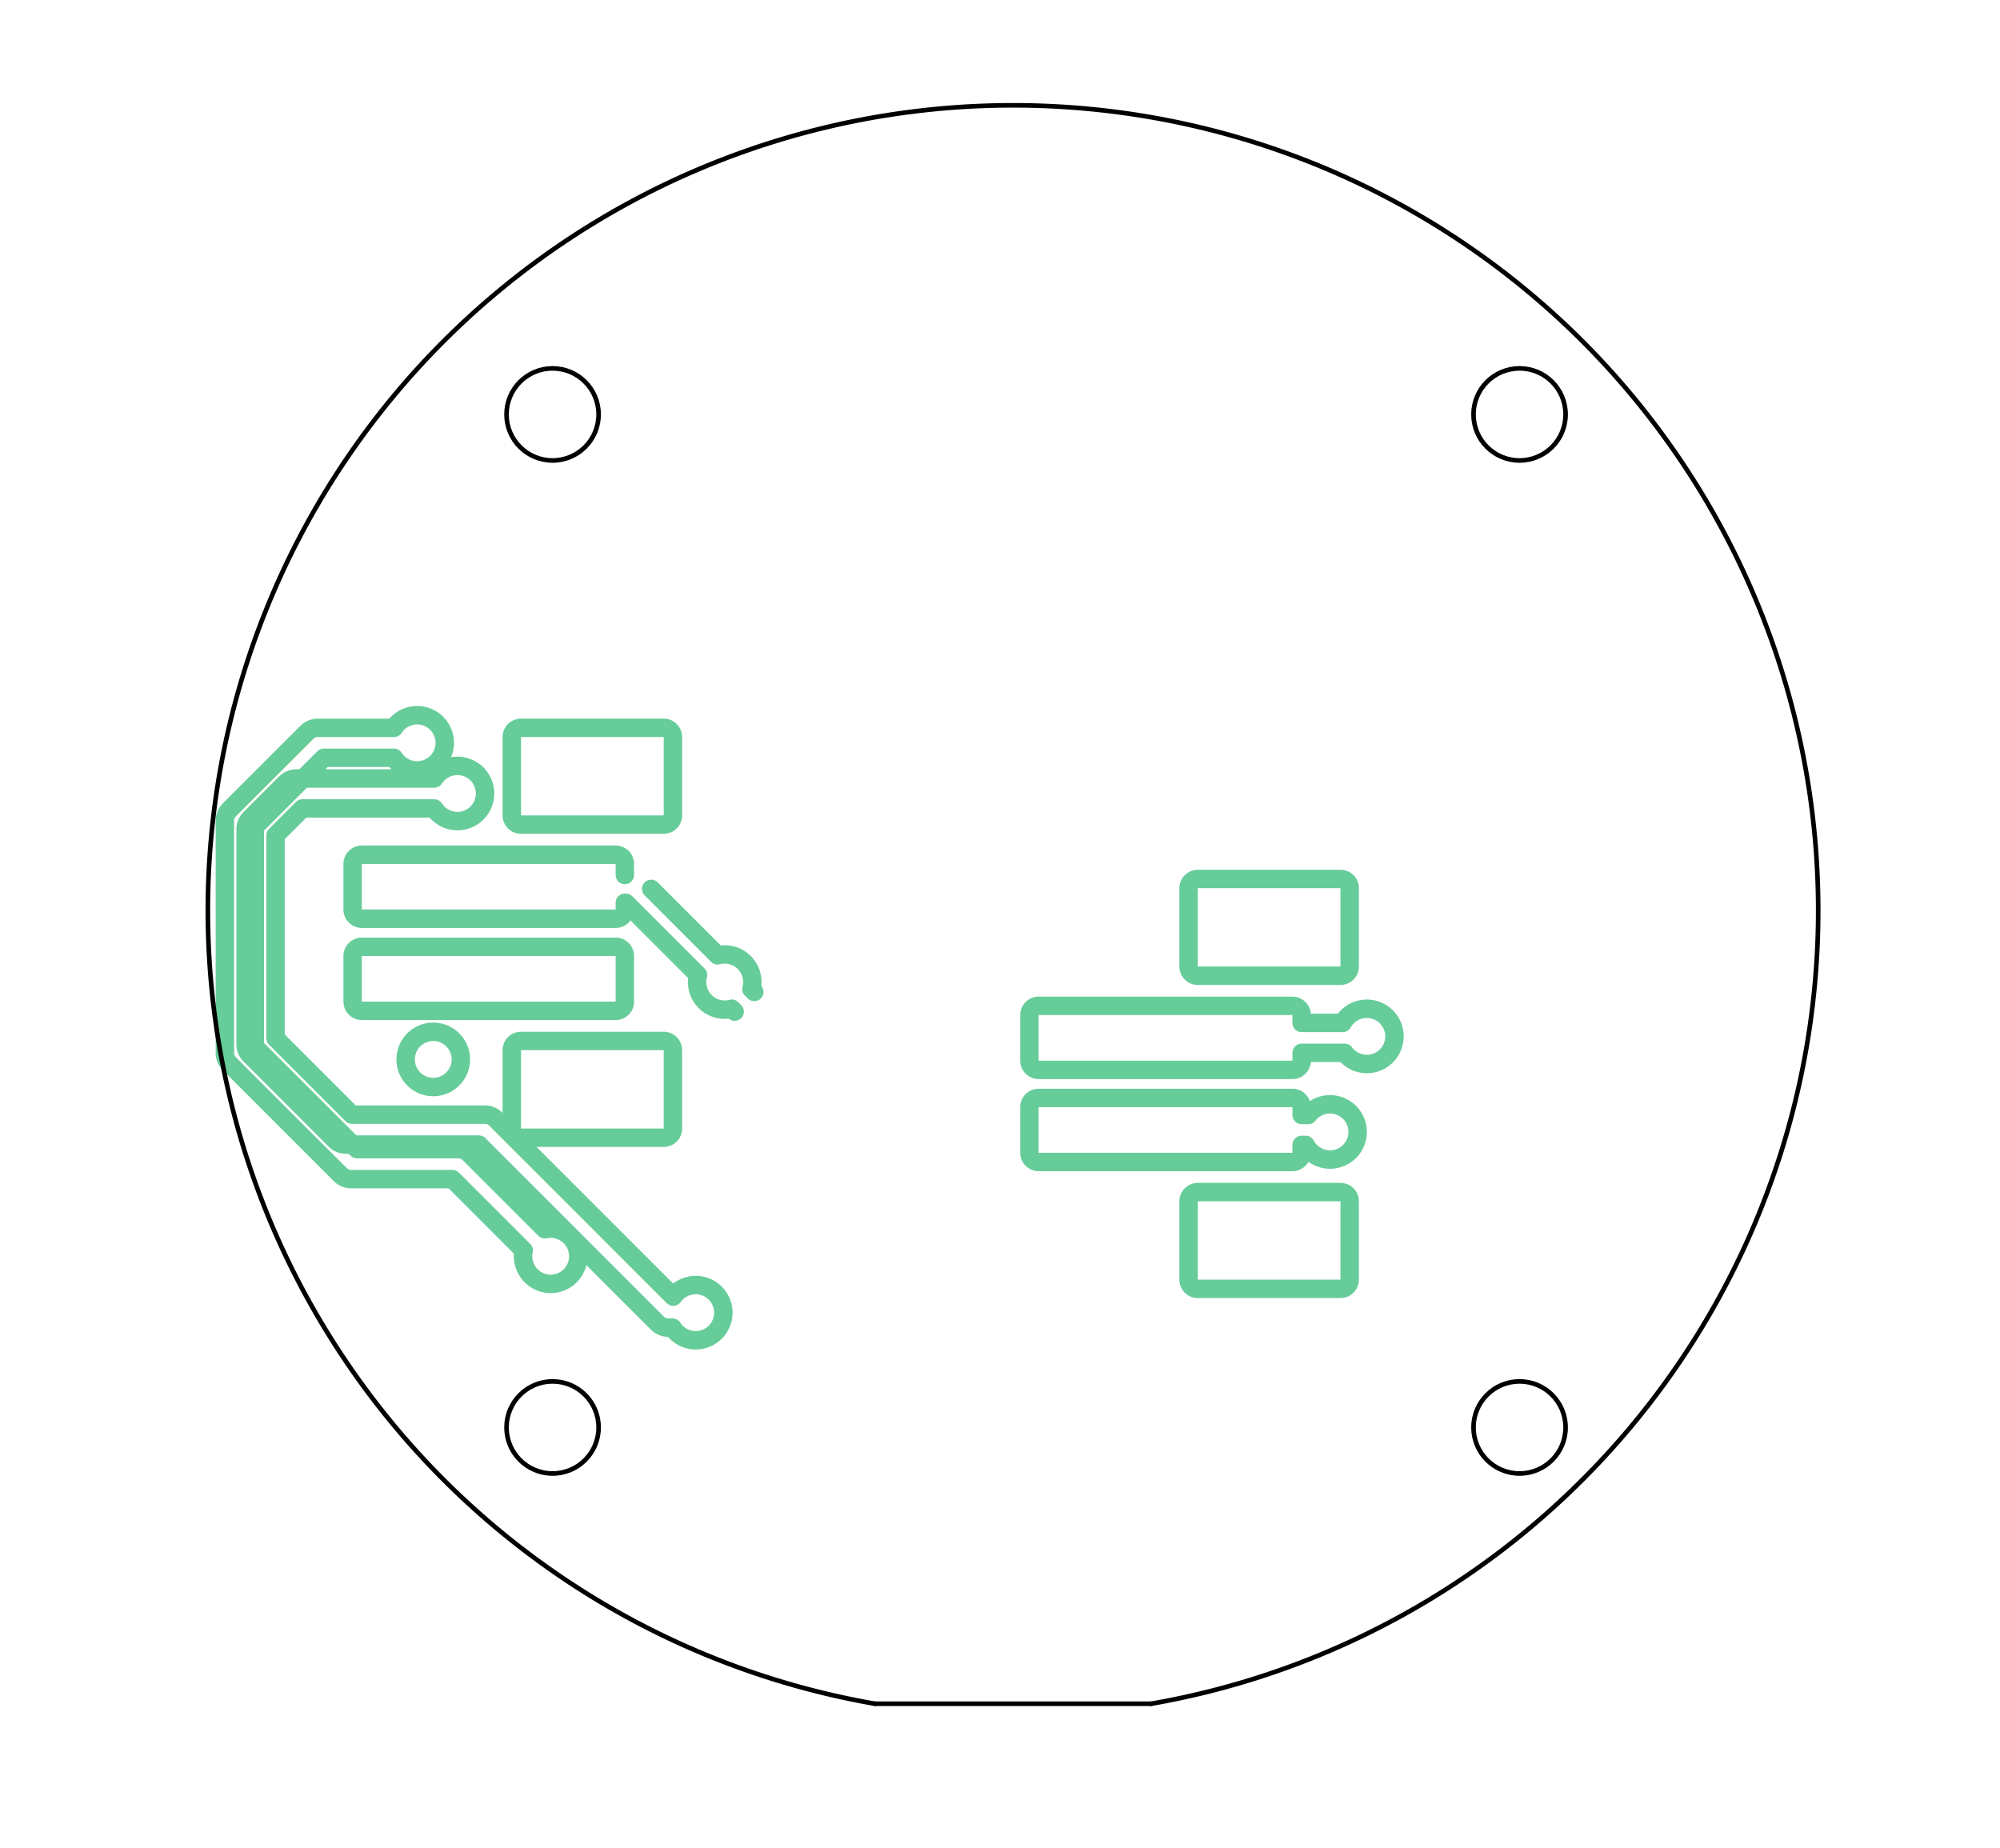 <svg xmlns="http://www.w3.org/2000/svg" viewBox="0 0 43.434 40.132" width="43.434mm" height="40.132mm">
                    <g stroke-linecap="round" fill-rule="nonzero">
                        <g><path fill-rule="evenodd" fill="#66cc99" stroke="#555555" stroke-width="0.0" opacity="1" d="M 22.556,21.644 L 22.546,21.644 L 22.527,21.645 L 22.507,21.647 L 22.488,21.65 L 22.468,21.654 L 22.449,21.659 L 22.431,21.664 L 22.412,21.671 L 22.394,21.678 L 22.376,21.687 L 22.359,21.696 L 22.342,21.706 L 22.326,21.717 L 22.31,21.729 L 22.295,21.741 L 22.28,21.754 L 22.266,21.768 L 22.253,21.783 L 22.241,21.798 L 22.229,21.814 L 22.218,21.83 L 22.208,21.847 L 22.199,21.864 L 22.19,21.882 L 22.183,21.9 L 22.176,21.919 L 22.171,21.937 L 22.166,21.956 L 22.162,21.976 L 22.159,21.995 L 22.157,22.015 L 22.156,22.034 L 22.156,22.044 L 22.156,23.035 L 22.156,23.044 L 22.157,23.064 L 22.159,23.083 L 22.162,23.103 L 22.166,23.122 L 22.171,23.141 L 22.176,23.16 L 22.183,23.178 L 22.19,23.197 L 22.199,23.214 L 22.208,23.232 L 22.218,23.248 L 22.229,23.265 L 22.241,23.281 L 22.253,23.296 L 22.266,23.31 L 22.28,23.324 L 22.295,23.337 L 22.31,23.35 L 22.326,23.361 L 22.342,23.372 L 22.359,23.382 L 22.376,23.392 L 22.394,23.4 L 22.412,23.408 L 22.431,23.414 L 22.449,23.42 L 22.468,23.425 L 22.488,23.429 L 22.507,23.431 L 22.527,23.433 L 22.546,23.434 L 22.556,23.435 L 24.332,23.435 L 28.068,23.435 L 28.078,23.434 L 28.097,23.433 L 28.117,23.431 L 28.136,23.429 L 28.155,23.425 L 28.175,23.42 L 28.193,23.414 L 28.212,23.408 L 28.23,23.4 L 28.248,23.392 L 28.265,23.382 L 28.282,23.372 L 28.298,23.361 L 28.314,23.35 L 28.329,23.337 L 28.344,23.324 L 28.357,23.31 L 28.371,23.296 L 28.383,23.281 L 28.395,23.265 L 28.406,23.248 L 28.416,23.232 L 28.425,23.214 L 28.433,23.197 L 28.441,23.178 L 28.448,23.16 L 28.453,23.141 L 28.458,23.122 L 28.462,23.103 L 28.465,23.083 L 28.467,23.064 L 29.11,23.064 L 29.112,23.066 L 29.125,23.079 L 29.131,23.085 L 29.157,23.108 L 29.163,23.114 L 29.177,23.125 L 29.183,23.131 L 29.211,23.152 L 29.218,23.157 L 29.232,23.167 L 29.24,23.172 L 29.269,23.191 L 29.277,23.195 L 29.292,23.204 L 29.299,23.208 L 29.33,23.224 L 29.338,23.228 L 29.354,23.236 L 29.362,23.239 L 29.394,23.252 L 29.402,23.256 L 29.419,23.262 L 29.427,23.264 L 29.46,23.275 L 29.469,23.277 L 29.485,23.282 L 29.494,23.284 L 29.528,23.291 L 29.537,23.293 L 29.554,23.296 L 29.562,23.298 L 29.597,23.302 L 29.606,23.303 L 29.623,23.305 L 29.632,23.305 L 29.667,23.307 L 29.675,23.307 L 29.693,23.307 L 29.701,23.307 L 29.736,23.305 L 29.745,23.305 L 29.762,23.303 L 29.771,23.302 L 29.806,23.298 L 29.814,23.296 L 29.831,23.293 L 29.84,23.291 L 29.874,23.284 L 29.883,23.282 L 29.899,23.277 L 29.908,23.275 L 29.941,23.264 L 29.949,23.262 L 29.966,23.256 L 29.974,23.252 L 30.006,23.239 L 30.014,23.236 L 30.03,23.228 L 30.038,23.224 L 30.069,23.208 L 30.076,23.204 L 30.091,23.195 L 30.099,23.191 L 30.128,23.172 L 30.136,23.167 L 30.15,23.157 L 30.157,23.152 L 30.185,23.131 L 30.191,23.125 L 30.205,23.114 L 30.211,23.108 L 30.237,23.085 L 30.243,23.079 L 30.256,23.066 L 30.262,23.06 L 30.285,23.034 L 30.291,23.028 L 30.302,23.014 L 30.308,23.008 L 30.329,22.98 L 30.334,22.973 L 30.344,22.959 L 30.349,22.951 L 30.368,22.922 L 30.372,22.914 L 30.381,22.899 L 30.385,22.892 L 30.401,22.861 L 30.405,22.853 L 30.413,22.837 L 30.416,22.829 L 30.429,22.799 L 30.429,22.797 L 30.433,22.789 L 30.439,22.772 L 30.441,22.764 L 30.452,22.731 L 30.454,22.722 L 30.459,22.706 L 30.461,22.697 L 30.468,22.663 L 30.47,22.654 L 30.473,22.637 L 30.475,22.629 L 30.479,22.594 L 30.48,22.585 L 30.482,22.568 L 30.482,22.559 L 30.484,22.524 L 30.484,22.516 L 30.484,22.498 L 30.484,22.49 L 30.482,22.455 L 30.482,22.446 L 30.48,22.429 L 30.479,22.424 L 30.479,22.42 L 30.475,22.385 L 30.473,22.377 L 30.47,22.36 L 30.468,22.351 L 30.461,22.317 L 30.459,22.308 L 30.454,22.292 L 30.452,22.283 L 30.441,22.25 L 30.439,22.242 L 30.433,22.225 L 30.429,22.217 L 30.416,22.185 L 30.413,22.177 L 30.405,22.161 L 30.401,22.153 L 30.385,22.122 L 30.381,22.115 L 30.372,22.1 L 30.368,22.092 L 30.349,22.063 L 30.344,22.055 L 30.334,22.041 L 30.329,22.034 L 30.308,22.006 L 30.302,22 L 30.291,21.986 L 30.285,21.98 L 30.262,21.954 L 30.256,21.948 L 30.243,21.935 L 30.237,21.929 L 30.211,21.906 L 30.205,21.9 L 30.191,21.889 L 30.185,21.883 L 30.157,21.862 L 30.15,21.857 L 30.136,21.847 L 30.128,21.842 L 30.099,21.823 L 30.091,21.819 L 30.076,21.81 L 30.069,21.806 L 30.038,21.79 L 30.03,21.786 L 30.014,21.778 L 30.006,21.775 L 29.974,21.762 L 29.966,21.758 L 29.949,21.752 L 29.941,21.75 L 29.908,21.739 L 29.899,21.737 L 29.883,21.732 L 29.874,21.73 L 29.84,21.723 L 29.831,21.721 L 29.814,21.718 L 29.806,21.716 L 29.771,21.712 L 29.762,21.711 L 29.745,21.709 L 29.736,21.709 L 29.701,21.707 L 29.693,21.707 L 29.675,21.707 L 29.667,21.707 L 29.632,21.709 L 29.623,21.709 L 29.606,21.711 L 29.597,21.712 L 29.562,21.716 L 29.554,21.718 L 29.537,21.721 L 29.528,21.723 L 29.494,21.73 L 29.485,21.732 L 29.469,21.737 L 29.46,21.739 L 29.427,21.75 L 29.419,21.752 L 29.402,21.758 L 29.394,21.762 L 29.362,21.775 L 29.354,21.778 L 29.338,21.786 L 29.33,21.79 L 29.299,21.806 L 29.292,21.81 L 29.277,21.819 L 29.269,21.823 L 29.24,21.842 L 29.232,21.847 L 29.218,21.857 L 29.211,21.862 L 29.183,21.883 L 29.177,21.889 L 29.163,21.9 L 29.157,21.906 L 29.131,21.929 L 29.125,21.935 L 29.112,21.948 L 29.106,21.954 L 29.083,21.98 L 29.077,21.986 L 29.066,22 L 29.06,22.006 L 29.054,22.014 L 28.467,22.014 L 28.465,21.995 L 28.462,21.976 L 28.458,21.956 L 28.453,21.937 L 28.448,21.919 L 28.441,21.9 L 28.433,21.882 L 28.425,21.864 L 28.416,21.847 L 28.406,21.83 L 28.395,21.814 L 28.383,21.798 L 28.371,21.783 L 28.357,21.768 L 28.344,21.754 L 28.329,21.741 L 28.314,21.729 L 28.298,21.717 L 28.282,21.706 L 28.265,21.696 L 28.248,21.687 L 28.23,21.678 L 28.212,21.671 L 28.193,21.664 L 28.175,21.659 L 28.155,21.654 L 28.136,21.65 L 28.117,21.647 L 28.097,21.645 L 28.078,21.644 L 28.068,21.644 L 23.794,21.644 L 23.127,21.644 L 22.556,21.644 z M 24.332,23.035 L 22.561,23.035 L 22.556,23.034 L 22.556,23.03 L 22.556,22.049 L 22.556,22.044 L 22.561,22.044 L 23.127,22.044 L 23.794,22.044 L 28.063,22.044 L 28.068,22.044 L 28.068,22.049 L 28.068,22.214 L 28.069,22.234 L 28.072,22.253 L 28.076,22.272 L 28.083,22.291 L 28.091,22.309 L 28.102,22.325 L 28.113,22.341 L 28.126,22.356 L 28.141,22.369 L 28.157,22.381 L 28.174,22.391 L 28.191,22.399 L 28.21,22.406 L 28.229,22.41 L 28.248,22.413 L 28.268,22.414 L 29.16,22.414 L 29.179,22.413 L 29.198,22.411 L 29.217,22.406 L 29.235,22.4 L 29.252,22.392 L 29.269,22.382 L 29.284,22.371 L 29.298,22.359 L 29.312,22.345 L 29.323,22.33 L 29.334,22.314 L 29.34,22.303 L 29.354,22.281 L 29.359,22.274 L 29.375,22.253 L 29.381,22.247 L 29.398,22.227 L 29.404,22.221 L 29.424,22.204 L 29.43,22.198 L 29.451,22.182 L 29.458,22.177 L 29.48,22.163 L 29.488,22.159 L 29.511,22.146 L 29.519,22.143 L 29.543,22.133 L 29.551,22.13 L 29.576,22.122 L 29.585,22.12 L 29.61,22.114 L 29.619,22.113 L 29.645,22.109 L 29.653,22.108 L 29.68,22.107 L 29.688,22.107 L 29.715,22.108 L 29.723,22.109 L 29.749,22.113 L 29.758,22.114 L 29.783,22.12 L 29.792,22.122 L 29.817,22.13 L 29.825,22.133 L 29.849,22.143 L 29.857,22.146 L 29.88,22.159 L 29.888,22.163 L 29.91,22.177 L 29.917,22.182 L 29.938,22.198 L 29.944,22.204 L 29.964,22.221 L 29.97,22.227 L 29.987,22.247 L 29.993,22.253 L 30.009,22.274 L 30.014,22.281 L 30.028,22.303 L 30.032,22.311 L 30.045,22.334 L 30.048,22.342 L 30.058,22.366 L 30.061,22.374 L 30.069,22.399 L 30.071,22.408 L 30.077,22.433 L 30.078,22.442 L 30.082,22.468 L 30.083,22.476 L 30.084,22.503 L 30.084,22.511 L 30.083,22.538 L 30.082,22.546 L 30.078,22.572 L 30.077,22.581 L 30.071,22.606 L 30.069,22.615 L 30.061,22.64 L 30.058,22.648 L 30.048,22.672 L 30.045,22.68 L 30.032,22.703 L 30.028,22.711 L 30.014,22.733 L 30.009,22.74 L 29.993,22.761 L 29.987,22.767 L 29.97,22.787 L 29.964,22.793 L 29.944,22.81 L 29.938,22.816 L 29.917,22.832 L 29.91,22.837 L 29.888,22.851 L 29.88,22.855 L 29.857,22.868 L 29.849,22.871 L 29.825,22.881 L 29.817,22.884 L 29.792,22.892 L 29.783,22.894 L 29.758,22.9 L 29.749,22.901 L 29.723,22.905 L 29.715,22.906 L 29.688,22.907 L 29.68,22.907 L 29.653,22.906 L 29.645,22.905 L 29.619,22.901 L 29.61,22.9 L 29.585,22.894 L 29.576,22.892 L 29.551,22.884 L 29.543,22.881 L 29.519,22.871 L 29.511,22.868 L 29.488,22.855 L 29.48,22.851 L 29.458,22.837 L 29.451,22.832 L 29.43,22.816 L 29.424,22.81 L 29.404,22.793 L 29.398,22.787 L 29.381,22.767 L 29.375,22.761 L 29.361,22.742 L 29.348,22.727 L 29.333,22.713 L 29.317,22.7 L 29.3,22.69 L 29.282,22.681 L 29.262,22.674 L 29.243,22.668 L 29.223,22.665 L 29.202,22.664 L 28.268,22.664 L 28.248,22.665 L 28.229,22.668 L 28.21,22.673 L 28.191,22.679 L 28.174,22.688 L 28.157,22.698 L 28.141,22.71 L 28.126,22.723 L 28.113,22.737 L 28.102,22.753 L 28.091,22.77 L 28.083,22.788 L 28.076,22.806 L 28.072,22.825 L 28.069,22.845 L 28.068,22.864 L 28.068,23.03 L 28.068,23.034 L 28.063,23.035 L 24.332,23.035 z" /><path fill-rule="evenodd" fill="#66cc99" stroke="#555555" stroke-width="0.0" opacity="1" d="M 22.178,25.166 L 22.183,25.178 L 22.19,25.197 L 22.199,25.214 L 22.208,25.232 L 22.218,25.248 L 22.229,25.265 L 22.241,25.281 L 22.253,25.296 L 22.266,25.31 L 22.28,25.324 L 22.295,25.337 L 22.31,25.35 L 22.326,25.361 L 22.342,25.372 L 22.359,25.382 L 22.376,25.392 L 22.394,25.4 L 22.412,25.408 L 22.431,25.414 L 22.449,25.42 L 22.468,25.425 L 22.488,25.429 L 22.507,25.431 L 22.527,25.433 L 22.546,25.434 L 22.556,25.435 L 28.068,25.435 L 28.078,25.434 L 28.097,25.433 L 28.117,25.431 L 28.136,25.429 L 28.155,25.425 L 28.175,25.42 L 28.193,25.414 L 28.212,25.408 L 28.23,25.4 L 28.248,25.392 L 28.265,25.382 L 28.282,25.372 L 28.298,25.361 L 28.314,25.35 L 28.329,25.337 L 28.344,25.324 L 28.357,25.31 L 28.371,25.296 L 28.383,25.281 L 28.395,25.265 L 28.406,25.248 L 28.416,25.232 L 28.416,25.231 L 28.418,25.232 L 28.432,25.242 L 28.44,25.247 L 28.469,25.266 L 28.477,25.27 L 28.479,25.272 L 28.492,25.279 L 28.499,25.283 L 28.53,25.299 L 28.538,25.303 L 28.554,25.311 L 28.562,25.314 L 28.594,25.327 L 28.602,25.331 L 28.619,25.337 L 28.627,25.339 L 28.66,25.35 L 28.669,25.352 L 28.685,25.357 L 28.694,25.359 L 28.728,25.366 L 28.737,25.368 L 28.754,25.371 L 28.762,25.373 L 28.797,25.377 L 28.806,25.378 L 28.823,25.38 L 28.832,25.38 L 28.867,25.382 L 28.875,25.382 L 28.893,25.382 L 28.901,25.382 L 28.936,25.38 L 28.945,25.38 L 28.962,25.378 L 28.971,25.377 L 29.006,25.373 L 29.014,25.371 L 29.031,25.368 L 29.04,25.366 L 29.074,25.359 L 29.083,25.357 L 29.099,25.352 L 29.108,25.35 L 29.141,25.339 L 29.149,25.337 L 29.166,25.331 L 29.174,25.327 L 29.206,25.314 L 29.214,25.311 L 29.23,25.303 L 29.238,25.299 L 29.269,25.283 L 29.276,25.279 L 29.289,25.272 L 29.291,25.27 L 29.299,25.266 L 29.328,25.247 L 29.336,25.242 L 29.35,25.232 L 29.357,25.227 L 29.385,25.206 L 29.391,25.2 L 29.405,25.189 L 29.411,25.183 L 29.437,25.16 L 29.443,25.154 L 29.456,25.141 L 29.462,25.135 L 29.485,25.109 L 29.491,25.103 L 29.502,25.089 L 29.508,25.083 L 29.529,25.055 L 29.534,25.048 L 29.544,25.034 L 29.549,25.026 L 29.568,24.997 L 29.572,24.989 L 29.581,24.974 L 29.585,24.967 L 29.601,24.936 L 29.605,24.928 L 29.613,24.912 L 29.616,24.904 L 29.629,24.872 L 29.633,24.864 L 29.639,24.847 L 29.641,24.839 L 29.652,24.806 L 29.654,24.797 L 29.659,24.781 L 29.661,24.772 L 29.668,24.738 L 29.67,24.729 L 29.673,24.712 L 29.675,24.704 L 29.679,24.669 L 29.68,24.66 L 29.682,24.643 L 29.682,24.634 L 29.684,24.599 L 29.684,24.591 L 29.684,24.573 L 29.684,24.565 L 29.682,24.53 L 29.682,24.521 L 29.68,24.504 L 29.679,24.495 L 29.675,24.46 L 29.673,24.452 L 29.67,24.435 L 29.668,24.426 L 29.661,24.392 L 29.659,24.383 L 29.654,24.367 L 29.652,24.358 L 29.641,24.325 L 29.639,24.317 L 29.633,24.3 L 29.629,24.292 L 29.616,24.26 L 29.613,24.252 L 29.605,24.236 L 29.601,24.228 L 29.585,24.197 L 29.581,24.19 L 29.572,24.175 L 29.568,24.167 L 29.549,24.138 L 29.544,24.13 L 29.534,24.116 L 29.529,24.109 L 29.508,24.081 L 29.502,24.075 L 29.491,24.061 L 29.485,24.055 L 29.462,24.029 L 29.456,24.023 L 29.443,24.01 L 29.437,24.004 L 29.411,23.981 L 29.405,23.975 L 29.391,23.964 L 29.385,23.958 L 29.357,23.937 L 29.35,23.932 L 29.336,23.922 L 29.328,23.917 L 29.299,23.898 L 29.291,23.894 L 29.276,23.885 L 29.269,23.881 L 29.238,23.865 L 29.23,23.861 L 29.214,23.853 L 29.206,23.85 L 29.174,23.837 L 29.166,23.833 L 29.149,23.827 L 29.141,23.825 L 29.108,23.814 L 29.099,23.812 L 29.083,23.807 L 29.074,23.805 L 29.04,23.798 L 29.031,23.796 L 29.014,23.793 L 29.006,23.791 L 28.971,23.787 L 28.962,23.786 L 28.945,23.784 L 28.936,23.784 L 28.901,23.782 L 28.893,23.782 L 28.875,23.782 L 28.867,23.782 L 28.832,23.784 L 28.823,23.784 L 28.806,23.786 L 28.797,23.787 L 28.762,23.791 L 28.754,23.793 L 28.737,23.796 L 28.728,23.798 L 28.694,23.805 L 28.685,23.807 L 28.669,23.812 L 28.66,23.814 L 28.627,23.825 L 28.619,23.827 L 28.602,23.833 L 28.594,23.837 L 28.562,23.85 L 28.554,23.853 L 28.538,23.861 L 28.53,23.865 L 28.499,23.881 L 28.492,23.885 L 28.477,23.894 L 28.469,23.898 L 28.446,23.913 L 28.441,23.9 L 28.433,23.882 L 28.425,23.864 L 28.416,23.847 L 28.406,23.83 L 28.395,23.814 L 28.383,23.798 L 28.371,23.783 L 28.357,23.768 L 28.344,23.754 L 28.329,23.741 L 28.314,23.729 L 28.298,23.717 L 28.282,23.706 L 28.265,23.696 L 28.248,23.687 L 28.23,23.678 L 28.212,23.671 L 28.193,23.664 L 28.175,23.659 L 28.155,23.654 L 28.136,23.65 L 28.117,23.647 L 28.097,23.645 L 28.078,23.644 L 28.068,23.644 L 22.556,23.644 L 22.546,23.644 L 22.527,23.645 L 22.507,23.647 L 22.488,23.65 L 22.468,23.654 L 22.449,23.659 L 22.431,23.664 L 22.412,23.671 L 22.394,23.678 L 22.376,23.687 L 22.359,23.696 L 22.342,23.706 L 22.326,23.717 L 22.31,23.729 L 22.295,23.741 L 22.28,23.754 L 22.266,23.768 L 22.253,23.783 L 22.241,23.798 L 22.229,23.814 L 22.218,23.83 L 22.208,23.847 L 22.199,23.864 L 22.19,23.882 L 22.183,23.9 L 22.176,23.919 L 22.171,23.937 L 22.166,23.956 L 22.162,23.976 L 22.159,23.995 L 22.157,24.015 L 22.156,24.034 L 22.156,24.044 L 22.156,25.035 L 22.156,25.044 L 22.157,25.064 L 22.159,25.083 L 22.162,25.103 L 22.166,25.122 L 22.171,25.141 L 22.176,25.16 L 22.178,25.166 z M 22.556,25.034 L 22.556,25.03 L 22.556,24.049 L 22.556,24.044 L 22.561,24.044 L 28.063,24.044 L 28.068,24.044 L 28.068,24.049 L 28.068,24.214 L 28.069,24.234 L 28.072,24.253 L 28.076,24.272 L 28.083,24.291 L 28.091,24.309 L 28.102,24.325 L 28.113,24.341 L 28.126,24.356 L 28.141,24.369 L 28.157,24.381 L 28.174,24.391 L 28.191,24.399 L 28.21,24.406 L 28.229,24.41 L 28.248,24.413 L 28.268,24.414 L 28.41,24.414 L 28.431,24.413 L 28.451,24.41 L 28.471,24.405 L 28.49,24.398 L 28.508,24.389 L 28.525,24.378 L 28.541,24.366 L 28.556,24.351 L 28.569,24.336 L 28.575,24.328 L 28.581,24.322 L 28.598,24.302 L 28.604,24.296 L 28.624,24.279 L 28.63,24.273 L 28.651,24.257 L 28.658,24.252 L 28.68,24.238 L 28.688,24.234 L 28.711,24.221 L 28.719,24.218 L 28.743,24.208 L 28.751,24.205 L 28.776,24.197 L 28.785,24.195 L 28.81,24.189 L 28.819,24.188 L 28.845,24.184 L 28.853,24.183 L 28.88,24.182 L 28.888,24.182 L 28.915,24.183 L 28.923,24.184 L 28.949,24.188 L 28.958,24.189 L 28.983,24.195 L 28.992,24.197 L 29.017,24.205 L 29.025,24.208 L 29.049,24.218 L 29.057,24.221 L 29.08,24.234 L 29.088,24.238 L 29.11,24.252 L 29.117,24.257 L 29.138,24.273 L 29.144,24.279 L 29.164,24.296 L 29.17,24.302 L 29.187,24.322 L 29.193,24.328 L 29.209,24.349 L 29.214,24.356 L 29.228,24.378 L 29.232,24.386 L 29.245,24.409 L 29.248,24.417 L 29.258,24.441 L 29.261,24.449 L 29.269,24.474 L 29.271,24.483 L 29.277,24.508 L 29.278,24.517 L 29.282,24.543 L 29.283,24.551 L 29.284,24.578 L 29.284,24.586 L 29.283,24.613 L 29.282,24.621 L 29.278,24.647 L 29.277,24.656 L 29.271,24.681 L 29.269,24.69 L 29.261,24.715 L 29.258,24.723 L 29.248,24.747 L 29.245,24.755 L 29.232,24.778 L 29.228,24.786 L 29.214,24.808 L 29.209,24.815 L 29.193,24.836 L 29.187,24.842 L 29.17,24.862 L 29.164,24.868 L 29.144,24.885 L 29.138,24.891 L 29.117,24.907 L 29.11,24.912 L 29.088,24.926 L 29.08,24.93 L 29.057,24.943 L 29.049,24.946 L 29.025,24.956 L 29.017,24.959 L 28.992,24.967 L 28.983,24.969 L 28.958,24.975 L 28.949,24.976 L 28.923,24.98 L 28.915,24.981 L 28.888,24.982 L 28.88,24.982 L 28.853,24.981 L 28.845,24.98 L 28.819,24.976 L 28.81,24.975 L 28.785,24.969 L 28.776,24.967 L 28.751,24.959 L 28.743,24.956 L 28.719,24.946 L 28.711,24.943 L 28.688,24.93 L 28.68,24.926 L 28.658,24.912 L 28.651,24.907 L 28.63,24.891 L 28.624,24.885 L 28.604,24.868 L 28.598,24.862 L 28.581,24.842 L 28.575,24.836 L 28.559,24.815 L 28.554,24.808 L 28.54,24.786 L 28.536,24.778 L 28.532,24.772 L 28.522,24.755 L 28.511,24.739 L 28.497,24.724 L 28.483,24.711 L 28.467,24.699 L 28.45,24.688 L 28.432,24.68 L 28.414,24.673 L 28.394,24.668 L 28.375,24.665 L 28.355,24.664 L 28.268,24.664 L 28.248,24.665 L 28.229,24.668 L 28.21,24.673 L 28.191,24.679 L 28.174,24.688 L 28.157,24.698 L 28.141,24.71 L 28.126,24.723 L 28.113,24.737 L 28.102,24.753 L 28.091,24.77 L 28.083,24.788 L 28.076,24.806 L 28.072,24.825 L 28.069,24.845 L 28.068,24.864 L 28.068,25.03 L 28.068,25.034 L 28.063,25.035 L 22.561,25.035 L 22.556,25.034 z" /><path fill-rule="evenodd" fill="#66cc99" stroke="#555555" stroke-width="0.0" opacity="1" d="M 25.614,21.02 L 25.616,21.039 L 25.619,21.059 L 25.622,21.078 L 25.627,21.097 L 25.633,21.116 L 25.639,21.134 L 25.647,21.152 L 25.655,21.17 L 25.665,21.187 L 25.675,21.204 L 25.686,21.22 L 25.697,21.236 L 25.71,21.251 L 25.723,21.266 L 25.737,21.28 L 25.751,21.293 L 25.767,21.305 L 25.782,21.317 L 25.799,21.328 L 25.815,21.338 L 25.833,21.347 L 25.851,21.356 L 25.869,21.363 L 25.887,21.37 L 25.906,21.376 L 25.925,21.38 L 25.944,21.384 L 25.964,21.387 L 25.983,21.389 L 26.003,21.39 L 26.013,21.39 L 29.111,21.39 L 29.121,21.39 L 29.141,21.389 L 29.16,21.387 L 29.18,21.384 L 29.199,21.38 L 29.218,21.376 L 29.237,21.37 L 29.255,21.363 L 29.273,21.356 L 29.291,21.347 L 29.308,21.338 L 29.325,21.328 L 29.342,21.317 L 29.357,21.305 L 29.373,21.293 L 29.387,21.28 L 29.401,21.266 L 29.414,21.251 L 29.427,21.236 L 29.438,21.22 L 29.449,21.204 L 29.459,21.187 L 29.469,21.17 L 29.477,21.152 L 29.484,21.134 L 29.491,21.116 L 29.497,21.097 L 29.502,21.078 L 29.505,21.059 L 29.508,21.039 L 29.51,21.02 L 29.511,21 L 29.511,20.99 L 29.511,19.288 L 29.511,19.279 L 29.51,19.259 L 29.508,19.239 L 29.505,19.22 L 29.502,19.201 L 29.497,19.182 L 29.491,19.163 L 29.484,19.144 L 29.477,19.126 L 29.469,19.109 L 29.459,19.091 L 29.449,19.074 L 29.438,19.058 L 29.427,19.042 L 29.414,19.027 L 29.401,19.013 L 29.387,18.999 L 29.373,18.986 L 29.357,18.973 L 29.342,18.961 L 29.325,18.951 L 29.308,18.94 L 29.291,18.931 L 29.273,18.923 L 29.255,18.915 L 29.237,18.909 L 29.218,18.903 L 29.199,18.898 L 29.18,18.894 L 29.16,18.891 L 29.141,18.89 L 29.121,18.889 L 29.111,18.888 L 27.988,18.888 L 27.384,18.888 L 26.789,18.888 L 26.043,18.888 L 26.013,18.888 L 26.003,18.889 L 25.983,18.89 L 25.964,18.891 L 25.944,18.894 L 25.925,18.898 L 25.906,18.903 L 25.887,18.909 L 25.869,18.915 L 25.851,18.923 L 25.833,18.931 L 25.815,18.94 L 25.799,18.951 L 25.782,18.961 L 25.767,18.973 L 25.751,18.986 L 25.737,18.999 L 25.723,19.013 L 25.71,19.027 L 25.697,19.042 L 25.686,19.058 L 25.675,19.074 L 25.665,19.091 L 25.655,19.109 L 25.647,19.126 L 25.639,19.144 L 25.633,19.163 L 25.627,19.182 L 25.622,19.201 L 25.619,19.22 L 25.616,19.239 L 25.614,19.259 L 25.613,19.279 L 25.613,19.288 L 25.613,20.99 L 25.613,21 L 25.614,21.02 z M 26.013,20.99 L 26.013,20.985 L 26.013,19.293 L 26.013,19.289 L 26.017,19.288 L 26.043,19.288 L 26.789,19.288 L 27.384,19.288 L 27.988,19.288 L 29.106,19.288 L 29.111,19.289 L 29.111,19.293 L 29.111,20.985 L 29.111,20.99 L 29.106,20.99 L 26.017,20.99 L 26.013,20.99 z" /><path fill-rule="evenodd" fill="#66cc99" stroke="#555555" stroke-width="0.0" opacity="1" d="M 25.614,27.82 L 25.616,27.839 L 25.619,27.859 L 25.622,27.878 L 25.627,27.897 L 25.633,27.916 L 25.639,27.934 L 25.647,27.952 L 25.655,27.97 L 25.665,27.987 L 25.675,28.004 L 25.686,28.02 L 25.697,28.036 L 25.71,28.051 L 25.723,28.066 L 25.737,28.08 L 25.751,28.093 L 25.767,28.105 L 25.782,28.117 L 25.799,28.128 L 25.815,28.138 L 25.833,28.147 L 25.851,28.156 L 25.869,28.163 L 25.887,28.17 L 25.906,28.176 L 25.925,28.18 L 25.944,28.184 L 25.964,28.187 L 25.983,28.189 L 26.003,28.19 L 26.013,28.19 L 29.111,28.19 L 29.121,28.19 L 29.141,28.189 L 29.16,28.187 L 29.18,28.184 L 29.199,28.18 L 29.218,28.176 L 29.237,28.17 L 29.255,28.163 L 29.273,28.156 L 29.291,28.147 L 29.308,28.138 L 29.325,28.128 L 29.342,28.117 L 29.357,28.105 L 29.373,28.093 L 29.387,28.08 L 29.401,28.066 L 29.414,28.051 L 29.427,28.036 L 29.438,28.02 L 29.449,28.004 L 29.459,27.987 L 29.469,27.97 L 29.477,27.952 L 29.484,27.934 L 29.491,27.916 L 29.497,27.897 L 29.502,27.878 L 29.505,27.859 L 29.508,27.839 L 29.51,27.82 L 29.511,27.8 L 29.511,27.79 L 29.511,26.088 L 29.511,26.079 L 29.51,26.059 L 29.508,26.039 L 29.505,26.02 L 29.502,26.001 L 29.497,25.982 L 29.491,25.963 L 29.484,25.944 L 29.477,25.926 L 29.469,25.909 L 29.459,25.891 L 29.449,25.874 L 29.438,25.858 L 29.427,25.842 L 29.414,25.827 L 29.401,25.813 L 29.387,25.799 L 29.373,25.786 L 29.357,25.773 L 29.342,25.761 L 29.325,25.751 L 29.308,25.74 L 29.291,25.731 L 29.273,25.723 L 29.255,25.715 L 29.237,25.709 L 29.218,25.703 L 29.199,25.698 L 29.18,25.694 L 29.16,25.691 L 29.141,25.69 L 29.121,25.689 L 29.111,25.688 L 26.013,25.688 L 26.003,25.689 L 25.983,25.69 L 25.964,25.691 L 25.944,25.694 L 25.925,25.698 L 25.906,25.703 L 25.887,25.709 L 25.869,25.715 L 25.851,25.723 L 25.833,25.731 L 25.815,25.74 L 25.799,25.751 L 25.782,25.761 L 25.767,25.773 L 25.751,25.786 L 25.737,25.799 L 25.723,25.813 L 25.71,25.827 L 25.697,25.842 L 25.686,25.858 L 25.675,25.874 L 25.665,25.891 L 25.655,25.909 L 25.647,25.926 L 25.639,25.944 L 25.633,25.963 L 25.627,25.982 L 25.622,26.001 L 25.619,26.02 L 25.616,26.039 L 25.614,26.059 L 25.613,26.079 L 25.613,26.088 L 25.613,27.79 L 25.613,27.8 L 25.614,27.82 z M 26.013,26.089 L 26.017,26.088 L 29.106,26.088 L 29.111,26.089 L 29.111,26.093 L 29.111,27.785 L 29.111,27.79 L 29.106,27.79 L 26.017,27.79 L 26.013,27.79 L 26.013,27.785 L 26.013,26.093 L 26.013,26.089 z" /><path fill-rule="evenodd" fill="#66cc99" stroke="#555555" stroke-width="0.0" opacity="1" d="M 15.653,20.532 L 14.284,19.163 L 14.269,19.149 L 14.254,19.138 L 14.237,19.128 L 14.219,19.119 L 14.201,19.113 L 14.182,19.108 L 14.162,19.105 L 14.143,19.104 L 14.123,19.105 L 14.104,19.108 L 14.084,19.113 L 14.066,19.119 L 14.048,19.128 L 14.031,19.138 L 14.016,19.149 L 14.001,19.163 L 13.988,19.177 L 13.976,19.193 L 13.966,19.21 L 13.958,19.227 L 13.951,19.246 L 13.946,19.265 L 13.943,19.284 L 13.943,19.304 L 13.943,19.324 L 13.946,19.343 L 13.951,19.362 L 13.958,19.381 L 13.966,19.398 L 13.976,19.415 L 13.988,19.431 L 14.001,19.445 L 15.444,20.889 L 15.458,20.901 L 15.474,20.913 L 15.49,20.923 L 15.507,20.931 L 15.525,20.938 L 15.543,20.943 L 15.562,20.946 L 15.581,20.947 L 15.6,20.947 L 15.619,20.944 L 15.637,20.94 L 15.64,20.94 L 15.665,20.934 L 15.674,20.933 L 15.7,20.929 L 15.708,20.928 L 15.735,20.927 L 15.743,20.927 L 15.77,20.928 L 15.778,20.929 L 15.804,20.933 L 15.813,20.934 L 15.838,20.94 L 15.847,20.942 L 15.872,20.95 L 15.88,20.953 L 15.904,20.963 L 15.912,20.966 L 15.935,20.979 L 15.943,20.983 L 15.965,20.997 L 15.972,21.002 L 15.993,21.018 L 15.999,21.024 L 16.019,21.041 L 16.025,21.047 L 16.042,21.067 L 16.048,21.073 L 16.064,21.094 L 16.069,21.101 L 16.083,21.123 L 16.087,21.131 L 16.1,21.154 L 16.103,21.162 L 16.113,21.186 L 16.116,21.194 L 16.124,21.219 L 16.126,21.228 L 16.132,21.253 L 16.133,21.262 L 16.137,21.288 L 16.138,21.296 L 16.139,21.323 L 16.139,21.331 L 16.138,21.358 L 16.137,21.366 L 16.133,21.392 L 16.132,21.401 L 16.126,21.426 L 16.126,21.429 L 16.122,21.447 L 16.119,21.466 L 16.119,21.485 L 16.12,21.504 L 16.123,21.523 L 16.128,21.541 L 16.135,21.559 L 16.143,21.576 L 16.153,21.592 L 16.165,21.608 L 16.177,21.622 L 16.24,21.684 L 16.254,21.697 L 16.27,21.709 L 16.287,21.719 L 16.304,21.727 L 16.323,21.734 L 16.342,21.739 L 16.361,21.741 L 16.381,21.742 L 16.401,21.741 L 16.42,21.739 L 16.439,21.734 L 16.457,21.727 L 16.475,21.719 L 16.492,21.709 L 16.508,21.697 L 16.522,21.684 L 16.536,21.669 L 16.547,21.654 L 16.557,21.637 L 16.566,21.619 L 16.572,21.6 L 16.577,21.581 L 16.58,21.562 L 16.581,21.542 L 16.58,21.523 L 16.577,21.503 L 16.572,21.484 L 16.566,21.466 L 16.557,21.448 L 16.547,21.431 L 16.536,21.416 L 16.534,21.414 L 16.535,21.405 L 16.537,21.388 L 16.537,21.379 L 16.539,21.344 L 16.539,21.336 L 16.539,21.318 L 16.539,21.31 L 16.537,21.275 L 16.537,21.266 L 16.535,21.249 L 16.534,21.24 L 16.53,21.205 L 16.528,21.197 L 16.525,21.18 L 16.523,21.171 L 16.516,21.137 L 16.514,21.128 L 16.509,21.112 L 16.507,21.103 L 16.496,21.07 L 16.494,21.062 L 16.488,21.045 L 16.484,21.037 L 16.471,21.005 L 16.468,20.997 L 16.46,20.981 L 16.456,20.973 L 16.44,20.942 L 16.436,20.935 L 16.427,20.92 L 16.423,20.912 L 16.404,20.883 L 16.399,20.875 L 16.389,20.861 L 16.384,20.854 L 16.363,20.826 L 16.357,20.82 L 16.346,20.806 L 16.34,20.8 L 16.317,20.774 L 16.311,20.768 L 16.298,20.755 L 16.292,20.749 L 16.266,20.726 L 16.26,20.72 L 16.246,20.709 L 16.24,20.703 L 16.212,20.682 L 16.205,20.677 L 16.191,20.667 L 16.183,20.662 L 16.154,20.643 L 16.146,20.639 L 16.131,20.63 L 16.124,20.626 L 16.093,20.61 L 16.085,20.606 L 16.069,20.598 L 16.061,20.595 L 16.029,20.582 L 16.021,20.578 L 16.004,20.572 L 15.996,20.57 L 15.963,20.559 L 15.954,20.557 L 15.938,20.552 L 15.929,20.55 L 15.895,20.543 L 15.886,20.541 L 15.869,20.538 L 15.861,20.536 L 15.826,20.532 L 15.817,20.531 L 15.8,20.529 L 15.791,20.529 L 15.756,20.527 L 15.748,20.527 L 15.73,20.527 L 15.722,20.527 L 15.687,20.529 L 15.678,20.529 L 15.661,20.531 L 15.653,20.532 z" /><path fill-rule="evenodd" fill="#66cc99" stroke="#555555" stroke-width="0.0" opacity="1" d="M 7.858,18.362 L 7.848,18.362 L 7.829,18.363 L 7.809,18.365 L 7.79,18.368 L 7.771,18.372 L 7.752,18.376 L 7.733,18.382 L 7.714,18.389 L 7.696,18.396 L 7.679,18.405 L 7.661,18.414 L 7.644,18.424 L 7.628,18.435 L 7.612,18.446 L 7.597,18.459 L 7.583,18.472 L 7.569,18.486 L 7.556,18.501 L 7.543,18.516 L 7.531,18.531 L 7.52,18.548 L 7.51,18.565 L 7.501,18.582 L 7.493,18.6 L 7.485,18.618 L 7.479,18.636 L 7.473,18.655 L 7.468,18.674 L 7.464,18.693 L 7.461,18.713 L 7.46,18.732 L 7.459,18.752 L 7.458,18.762 L 7.458,19.752 L 7.459,19.762 L 7.46,19.782 L 7.461,19.801 L 7.464,19.821 L 7.468,19.84 L 7.473,19.859 L 7.479,19.878 L 7.485,19.896 L 7.493,19.914 L 7.501,19.932 L 7.51,19.949 L 7.52,19.966 L 7.531,19.983 L 7.543,19.998 L 7.556,20.013 L 7.569,20.028 L 7.583,20.042 L 7.597,20.055 L 7.612,20.068 L 7.628,20.079 L 7.644,20.09 L 7.661,20.1 L 7.679,20.109 L 7.696,20.118 L 7.714,20.125 L 7.733,20.132 L 7.752,20.138 L 7.771,20.142 L 7.79,20.146 L 7.809,20.149 L 7.829,20.151 L 7.848,20.152 L 7.858,20.152 L 9.471,20.152 L 13.37,20.152 L 13.38,20.152 L 13.4,20.151 L 13.419,20.149 L 13.438,20.146 L 13.458,20.142 L 13.477,20.138 L 13.496,20.132 L 13.514,20.125 L 13.532,20.118 L 13.55,20.109 L 13.567,20.1 L 13.584,20.09 L 13.6,20.079 L 13.616,20.068 L 13.631,20.055 L 13.646,20.042 L 13.66,20.028 L 13.673,20.013 L 13.685,19.998 L 13.692,19.989 L 14.944,21.241 L 14.943,21.249 L 14.941,21.266 L 14.941,21.275 L 14.939,21.31 L 14.939,21.318 L 14.939,21.336 L 14.939,21.344 L 14.941,21.379 L 14.941,21.388 L 14.943,21.405 L 14.944,21.414 L 14.948,21.449 L 14.95,21.457 L 14.953,21.474 L 14.955,21.483 L 14.962,21.517 L 14.964,21.526 L 14.969,21.542 L 14.971,21.551 L 14.982,21.584 L 14.984,21.592 L 14.99,21.609 L 14.994,21.617 L 15.007,21.649 L 15.01,21.657 L 15.018,21.673 L 15.022,21.681 L 15.038,21.712 L 15.042,21.719 L 15.051,21.734 L 15.055,21.742 L 15.074,21.771 L 15.079,21.779 L 15.089,21.793 L 15.094,21.8 L 15.115,21.828 L 15.121,21.834 L 15.132,21.848 L 15.138,21.854 L 15.161,21.88 L 15.167,21.886 L 15.18,21.899 L 15.186,21.905 L 15.212,21.928 L 15.218,21.934 L 15.232,21.945 L 15.238,21.951 L 15.266,21.972 L 15.273,21.977 L 15.287,21.987 L 15.295,21.992 L 15.324,22.011 L 15.332,22.015 L 15.347,22.024 L 15.354,22.028 L 15.385,22.044 L 15.393,22.048 L 15.409,22.056 L 15.417,22.059 L 15.449,22.072 L 15.457,22.076 L 15.474,22.082 L 15.482,22.084 L 15.515,22.095 L 15.524,22.097 L 15.54,22.102 L 15.549,22.104 L 15.583,22.111 L 15.592,22.113 L 15.609,22.116 L 15.617,22.118 L 15.652,22.122 L 15.661,22.123 L 15.678,22.125 L 15.687,22.125 L 15.722,22.127 L 15.73,22.127 L 15.748,22.127 L 15.756,22.127 L 15.791,22.125 L 15.8,22.125 L 15.817,22.123 L 15.826,22.122 L 15.828,22.124 L 15.843,22.135 L 15.86,22.145 L 15.878,22.154 L 15.896,22.16 L 15.915,22.165 L 15.935,22.168 L 15.954,22.169 L 15.974,22.168 L 15.993,22.165 L 16.012,22.16 L 16.031,22.154 L 16.049,22.145 L 16.066,22.135 L 16.081,22.124 L 16.096,22.11 L 16.109,22.096 L 16.121,22.08 L 16.131,22.063 L 16.139,22.045 L 16.146,22.027 L 16.151,22.008 L 16.153,21.989 L 16.154,21.969 L 16.153,21.949 L 16.151,21.93 L 16.146,21.911 L 16.139,21.892 L 16.131,21.875 L 16.121,21.858 L 16.109,21.842 L 16.096,21.828 L 16.034,21.765 L 16.02,21.753 L 16.004,21.741 L 15.988,21.731 L 15.971,21.723 L 15.953,21.716 L 15.935,21.711 L 15.916,21.708 L 15.897,21.707 L 15.878,21.707 L 15.859,21.71 L 15.841,21.714 L 15.838,21.714 L 15.813,21.72 L 15.804,21.721 L 15.778,21.725 L 15.77,21.726 L 15.743,21.727 L 15.735,21.727 L 15.708,21.726 L 15.7,21.725 L 15.674,21.721 L 15.665,21.72 L 15.64,21.714 L 15.631,21.712 L 15.606,21.704 L 15.598,21.701 L 15.574,21.691 L 15.566,21.688 L 15.543,21.675 L 15.535,21.671 L 15.513,21.657 L 15.506,21.652 L 15.485,21.636 L 15.479,21.63 L 15.459,21.613 L 15.453,21.607 L 15.436,21.587 L 15.43,21.581 L 15.414,21.56 L 15.409,21.553 L 15.395,21.531 L 15.391,21.523 L 15.378,21.5 L 15.375,21.492 L 15.365,21.468 L 15.362,21.46 L 15.354,21.435 L 15.352,21.426 L 15.346,21.401 L 15.345,21.392 L 15.341,21.366 L 15.34,21.358 L 15.339,21.331 L 15.339,21.323 L 15.34,21.296 L 15.341,21.288 L 15.345,21.262 L 15.346,21.253 L 15.352,21.228 L 15.352,21.225 L 15.356,21.207 L 15.359,21.188 L 15.359,21.169 L 15.358,21.15 L 15.355,21.131 L 15.35,21.113 L 15.343,21.095 L 15.335,21.078 L 15.325,21.062 L 15.313,21.046 L 15.301,21.032 L 13.732,19.464 L 13.718,19.451 L 13.702,19.439 L 13.685,19.429 L 13.668,19.421 L 13.649,19.414 L 13.63,19.409 L 13.611,19.407 L 13.591,19.406 L 13.581,19.406 L 13.57,19.406 L 13.55,19.407 L 13.531,19.409 L 13.512,19.414 L 13.494,19.421 L 13.476,19.429 L 13.459,19.439 L 13.443,19.451 L 13.429,19.464 L 13.415,19.479 L 13.404,19.494 L 13.394,19.511 L 13.385,19.529 L 13.379,19.548 L 13.374,19.567 L 13.371,19.586 L 13.37,19.606 L 13.37,19.747 L 13.37,19.752 L 13.365,19.752 L 9.471,19.752 L 7.863,19.752 L 7.859,19.752 L 7.858,19.747 L 7.858,18.767 L 7.859,18.762 L 7.863,18.762 L 9.471,18.762 L 13.365,18.762 L 13.37,18.762 L 13.37,18.767 L 13.37,19.002 L 13.371,19.022 L 13.374,19.041 L 13.379,19.06 L 13.385,19.079 L 13.394,19.097 L 13.404,19.114 L 13.415,19.129 L 13.429,19.144 L 13.443,19.157 L 13.459,19.169 L 13.476,19.179 L 13.494,19.187 L 13.512,19.194 L 13.531,19.199 L 13.55,19.201 L 13.57,19.202 L 13.59,19.201 L 13.609,19.199 L 13.628,19.194 L 13.647,19.187 L 13.664,19.179 L 13.681,19.169 L 13.697,19.157 L 13.712,19.144 L 13.725,19.129 L 13.736,19.114 L 13.746,19.097 L 13.755,19.079 L 13.761,19.06 L 13.766,19.041 L 13.769,19.022 L 13.77,19.002 L 13.77,18.762 L 13.77,18.752 L 13.769,18.732 L 13.767,18.713 L 13.764,18.693 L 13.76,18.674 L 13.755,18.655 L 13.75,18.636 L 13.743,18.618 L 13.736,18.6 L 13.727,18.582 L 13.718,18.565 L 13.708,18.548 L 13.697,18.531 L 13.685,18.516 L 13.673,18.501 L 13.66,18.486 L 13.646,18.472 L 13.631,18.459 L 13.616,18.446 L 13.6,18.435 L 13.584,18.424 L 13.567,18.414 L 13.55,18.405 L 13.532,18.396 L 13.514,18.389 L 13.496,18.382 L 13.477,18.376 L 13.458,18.372 L 13.438,18.368 L 13.419,18.365 L 13.4,18.363 L 13.38,18.362 L 13.37,18.362 L 9.471,18.362 L 7.858,18.362 z" /><path fill-rule="evenodd" fill="#66cc99" stroke="#555555" stroke-width="0.0" opacity="1" d="M 9.795,16.444 L 9.804,16.422 L 9.808,16.414 L 9.814,16.397 L 9.816,16.389 L 9.827,16.356 L 9.829,16.347 L 9.834,16.331 L 9.836,16.322 L 9.843,16.288 L 9.845,16.279 L 9.848,16.262 L 9.85,16.254 L 9.854,16.219 L 9.855,16.21 L 9.857,16.193 L 9.857,16.184 L 9.859,16.149 L 9.859,16.141 L 9.859,16.123 L 9.859,16.115 L 9.857,16.08 L 9.857,16.071 L 9.855,16.054 L 9.854,16.045 L 9.85,16.01 L 9.848,16.002 L 9.845,15.985 L 9.843,15.976 L 9.836,15.942 L 9.834,15.933 L 9.829,15.917 L 9.827,15.908 L 9.816,15.875 L 9.814,15.867 L 9.808,15.85 L 9.804,15.842 L 9.791,15.81 L 9.788,15.802 L 9.78,15.786 L 9.776,15.778 L 9.76,15.747 L 9.756,15.74 L 9.747,15.725 L 9.743,15.717 L 9.724,15.688 L 9.719,15.68 L 9.709,15.666 L 9.704,15.659 L 9.683,15.631 L 9.677,15.625 L 9.666,15.611 L 9.66,15.605 L 9.637,15.579 L 9.631,15.573 L 9.618,15.56 L 9.612,15.554 L 9.586,15.531 L 9.58,15.525 L 9.566,15.514 L 9.56,15.508 L 9.532,15.487 L 9.525,15.482 L 9.511,15.472 L 9.503,15.467 L 9.474,15.448 L 9.466,15.444 L 9.451,15.435 L 9.444,15.431 L 9.413,15.415 L 9.405,15.411 L 9.389,15.403 L 9.381,15.4 L 9.349,15.387 L 9.341,15.383 L 9.324,15.377 L 9.316,15.375 L 9.283,15.364 L 9.274,15.362 L 9.258,15.357 L 9.249,15.355 L 9.215,15.348 L 9.206,15.346 L 9.189,15.343 L 9.181,15.341 L 9.146,15.337 L 9.137,15.336 L 9.12,15.334 L 9.111,15.334 L 9.076,15.332 L 9.068,15.332 L 9.05,15.332 L 9.042,15.332 L 9.007,15.334 L 8.998,15.334 L 8.981,15.336 L 8.972,15.337 L 8.937,15.341 L 8.929,15.343 L 8.912,15.346 L 8.903,15.348 L 8.869,15.355 L 8.86,15.357 L 8.844,15.362 L 8.835,15.364 L 8.802,15.375 L 8.794,15.377 L 8.777,15.383 L 8.769,15.387 L 8.737,15.4 L 8.729,15.403 L 8.713,15.411 L 8.705,15.415 L 8.674,15.431 L 8.667,15.435 L 8.652,15.444 L 8.644,15.448 L 8.615,15.467 L 8.607,15.472 L 8.593,15.482 L 8.586,15.487 L 8.558,15.508 L 8.552,15.514 L 8.538,15.525 L 8.532,15.531 L 8.506,15.554 L 8.5,15.56 L 8.487,15.573 L 8.481,15.579 L 8.458,15.605 L 8.456,15.607 L 6.898,15.607 L 6.893,15.607 L 6.883,15.607 L 6.878,15.607 L 6.866,15.608 L 6.861,15.609 L 6.856,15.609 L 6.836,15.611 L 6.827,15.612 L 6.815,15.614 L 6.805,15.615 L 6.786,15.619 L 6.776,15.621 L 6.764,15.624 L 6.755,15.627 L 6.736,15.633 L 6.727,15.636 L 6.715,15.64 L 6.706,15.643 L 6.688,15.651 L 6.679,15.655 L 6.668,15.66 L 6.659,15.665 L 6.642,15.674 L 6.633,15.679 L 6.623,15.685 L 6.614,15.69 L 6.598,15.701 L 6.59,15.707 L 6.58,15.714 L 6.572,15.72 L 6.557,15.733 L 6.55,15.739 L 6.541,15.747 L 6.537,15.751 L 6.53,15.757 L 6.526,15.761 L 4.838,17.449 L 4.834,17.453 L 4.828,17.46 L 4.824,17.464 L 4.816,17.473 L 4.81,17.48 L 4.797,17.495 L 4.791,17.503 L 4.784,17.513 L 4.778,17.521 L 4.767,17.537 L 4.762,17.546 L 4.756,17.556 L 4.751,17.565 L 4.742,17.582 L 4.737,17.591 L 4.732,17.602 L 4.728,17.611 L 4.72,17.629 L 4.717,17.638 L 4.713,17.65 L 4.71,17.659 L 4.704,17.678 L 4.701,17.687 L 4.698,17.699 L 4.696,17.709 L 4.692,17.728 L 4.691,17.738 L 4.689,17.75 L 4.688,17.759 L 4.686,17.779 L 4.685,17.789 L 4.684,17.801 L 4.684,17.806 L 4.684,17.816 L 4.684,17.821 L 4.684,22.868 L 4.684,22.873 L 4.684,22.883 L 4.684,22.888 L 4.685,22.9 L 4.686,22.91 L 4.688,22.93 L 4.689,22.939 L 4.691,22.951 L 4.692,22.961 L 4.696,22.98 L 4.698,22.99 L 4.701,23.002 L 4.704,23.011 L 4.71,23.03 L 4.713,23.039 L 4.717,23.051 L 4.72,23.06 L 4.728,23.078 L 4.732,23.087 L 4.737,23.098 L 4.742,23.107 L 4.751,23.124 L 4.756,23.133 L 4.762,23.143 L 4.767,23.152 L 4.778,23.168 L 4.784,23.176 L 4.791,23.186 L 4.797,23.194 L 4.81,23.209 L 4.816,23.216 L 4.824,23.225 L 4.828,23.229 L 4.834,23.236 L 4.838,23.24 L 7.251,25.653 L 7.255,25.657 L 7.262,25.663 L 7.266,25.667 L 7.275,25.675 L 7.282,25.681 L 7.297,25.694 L 7.305,25.7 L 7.315,25.707 L 7.323,25.713 L 7.339,25.724 L 7.348,25.729 L 7.358,25.735 L 7.367,25.74 L 7.384,25.749 L 7.393,25.754 L 7.404,25.759 L 7.413,25.763 L 7.431,25.771 L 7.44,25.774 L 7.452,25.778 L 7.461,25.781 L 7.48,25.787 L 7.489,25.79 L 7.501,25.793 L 7.511,25.795 L 7.53,25.799 L 7.54,25.8 L 7.552,25.802 L 7.561,25.803 L 7.581,25.805 L 7.591,25.806 L 7.603,25.807 L 7.608,25.807 L 7.618,25.807 L 7.623,25.807 L 9.742,25.807 L 11.161,27.227 L 11.161,27.23 L 11.159,27.265 L 11.159,27.273 L 11.159,27.291 L 11.159,27.299 L 11.161,27.334 L 11.161,27.343 L 11.163,27.36 L 11.164,27.369 L 11.168,27.404 L 11.17,27.412 L 11.173,27.429 L 11.175,27.438 L 11.182,27.472 L 11.184,27.481 L 11.189,27.497 L 11.191,27.506 L 11.202,27.539 L 11.204,27.547 L 11.21,27.564 L 11.214,27.572 L 11.227,27.604 L 11.23,27.612 L 11.238,27.628 L 11.242,27.636 L 11.258,27.667 L 11.262,27.674 L 11.271,27.689 L 11.275,27.697 L 11.294,27.726 L 11.299,27.734 L 11.309,27.748 L 11.314,27.755 L 11.335,27.783 L 11.341,27.789 L 11.352,27.803 L 11.358,27.809 L 11.381,27.835 L 11.387,27.841 L 11.4,27.854 L 11.406,27.86 L 11.432,27.883 L 11.438,27.889 L 11.452,27.9 L 11.458,27.906 L 11.486,27.927 L 11.493,27.932 L 11.507,27.942 L 11.515,27.947 L 11.544,27.966 L 11.552,27.97 L 11.567,27.979 L 11.574,27.983 L 11.605,27.999 L 11.613,28.003 L 11.629,28.011 L 11.637,28.014 L 11.669,28.027 L 11.677,28.031 L 11.694,28.037 L 11.702,28.039 L 11.735,28.05 L 11.744,28.052 L 11.76,28.057 L 11.769,28.059 L 11.803,28.066 L 11.812,28.068 L 11.829,28.071 L 11.837,28.073 L 11.872,28.077 L 11.881,28.078 L 11.898,28.08 L 11.907,28.08 L 11.942,28.082 L 11.95,28.082 L 11.968,28.082 L 11.976,28.082 L 12.011,28.08 L 12.02,28.08 L 12.037,28.078 L 12.046,28.077 L 12.081,28.073 L 12.089,28.071 L 12.106,28.068 L 12.115,28.066 L 12.149,28.059 L 12.158,28.057 L 12.174,28.052 L 12.183,28.05 L 12.216,28.039 L 12.224,28.037 L 12.241,28.031 L 12.249,28.027 L 12.281,28.014 L 12.289,28.011 L 12.305,28.003 L 12.313,27.999 L 12.344,27.983 L 12.351,27.979 L 12.366,27.97 L 12.374,27.966 L 12.403,27.947 L 12.411,27.942 L 12.425,27.932 L 12.432,27.927 L 12.46,27.906 L 12.466,27.9 L 12.48,27.889 L 12.486,27.883 L 12.512,27.86 L 12.518,27.854 L 12.531,27.841 L 12.537,27.835 L 12.56,27.809 L 12.566,27.803 L 12.577,27.789 L 12.583,27.783 L 12.604,27.755 L 12.609,27.748 L 12.619,27.734 L 12.624,27.726 L 12.643,27.697 L 12.647,27.689 L 12.656,27.674 L 12.66,27.667 L 12.676,27.636 L 12.68,27.628 L 12.688,27.612 L 12.691,27.604 L 12.704,27.572 L 12.708,27.564 L 12.714,27.547 L 12.716,27.539 L 12.727,27.506 L 12.729,27.497 L 12.734,27.481 L 12.735,27.476 L 14.138,28.878 L 14.141,28.882 L 14.148,28.888 L 14.152,28.892 L 14.161,28.9 L 14.169,28.906 L 14.184,28.919 L 14.191,28.925 L 14.201,28.932 L 14.209,28.938 L 14.226,28.949 L 14.234,28.954 L 14.244,28.96 L 14.253,28.965 L 14.27,28.974 L 14.279,28.979 L 14.29,28.984 L 14.299,28.988 L 14.317,28.996 L 14.326,28.999 L 14.338,29.003 L 14.347,29.006 L 14.366,29.012 L 14.376,29.015 L 14.387,29.018 L 14.397,29.02 L 14.416,29.024 L 14.426,29.025 L 14.438,29.027 L 14.448,29.028 L 14.467,29.03 L 14.477,29.031 L 14.489,29.032 L 14.494,29.032 L 14.504,29.032 L 14.506,29.032 L 14.508,29.034 L 14.531,29.06 L 14.537,29.066 L 14.55,29.079 L 14.556,29.085 L 14.582,29.108 L 14.588,29.114 L 14.602,29.125 L 14.608,29.131 L 14.636,29.152 L 14.643,29.157 L 14.657,29.167 L 14.665,29.172 L 14.694,29.191 L 14.702,29.195 L 14.717,29.204 L 14.724,29.208 L 14.755,29.224 L 14.763,29.228 L 14.779,29.236 L 14.787,29.239 L 14.819,29.252 L 14.827,29.256 L 14.844,29.262 L 14.852,29.264 L 14.885,29.275 L 14.894,29.277 L 14.91,29.282 L 14.919,29.284 L 14.953,29.291 L 14.962,29.293 L 14.979,29.296 L 14.987,29.298 L 15.022,29.302 L 15.031,29.303 L 15.048,29.305 L 15.057,29.305 L 15.092,29.307 L 15.1,29.307 L 15.118,29.307 L 15.126,29.307 L 15.161,29.305 L 15.17,29.305 L 15.187,29.303 L 15.196,29.302 L 15.231,29.298 L 15.239,29.296 L 15.256,29.293 L 15.265,29.291 L 15.299,29.284 L 15.308,29.282 L 15.324,29.277 L 15.333,29.275 L 15.366,29.264 L 15.374,29.262 L 15.391,29.256 L 15.399,29.252 L 15.431,29.239 L 15.439,29.236 L 15.455,29.228 L 15.463,29.224 L 15.494,29.208 L 15.501,29.204 L 15.516,29.195 L 15.524,29.191 L 15.553,29.172 L 15.561,29.167 L 15.575,29.157 L 15.582,29.152 L 15.61,29.131 L 15.616,29.125 L 15.63,29.114 L 15.636,29.108 L 15.662,29.085 L 15.668,29.079 L 15.681,29.066 L 15.687,29.06 L 15.71,29.034 L 15.716,29.028 L 15.727,29.014 L 15.733,29.008 L 15.754,28.98 L 15.759,28.973 L 15.769,28.959 L 15.774,28.951 L 15.793,28.922 L 15.797,28.914 L 15.806,28.899 L 15.81,28.892 L 15.826,28.861 L 15.83,28.853 L 15.838,28.837 L 15.841,28.829 L 15.854,28.797 L 15.858,28.789 L 15.864,28.772 L 15.866,28.764 L 15.877,28.731 L 15.879,28.722 L 15.884,28.706 L 15.886,28.697 L 15.893,28.663 L 15.895,28.654 L 15.898,28.637 L 15.9,28.629 L 15.904,28.594 L 15.905,28.585 L 15.907,28.568 L 15.907,28.559 L 15.909,28.524 L 15.909,28.516 L 15.909,28.498 L 15.909,28.49 L 15.907,28.455 L 15.907,28.446 L 15.905,28.429 L 15.904,28.42 L 15.9,28.385 L 15.898,28.377 L 15.895,28.36 L 15.893,28.351 L 15.886,28.317 L 15.884,28.308 L 15.879,28.292 L 15.877,28.283 L 15.866,28.25 L 15.864,28.242 L 15.858,28.225 L 15.854,28.217 L 15.841,28.185 L 15.838,28.177 L 15.83,28.161 L 15.826,28.153 L 15.81,28.122 L 15.806,28.115 L 15.797,28.1 L 15.793,28.092 L 15.774,28.063 L 15.769,28.055 L 15.759,28.041 L 15.754,28.034 L 15.733,28.006 L 15.727,28 L 15.716,27.986 L 15.71,27.98 L 15.687,27.954 L 15.681,27.948 L 15.668,27.935 L 15.662,27.929 L 15.636,27.906 L 15.63,27.9 L 15.616,27.889 L 15.61,27.883 L 15.582,27.862 L 15.575,27.857 L 15.561,27.847 L 15.553,27.842 L 15.524,27.823 L 15.516,27.819 L 15.501,27.81 L 15.494,27.806 L 15.463,27.79 L 15.455,27.786 L 15.439,27.778 L 15.431,27.775 L 15.399,27.762 L 15.391,27.758 L 15.374,27.752 L 15.366,27.75 L 15.333,27.739 L 15.324,27.737 L 15.308,27.732 L 15.299,27.73 L 15.265,27.723 L 15.256,27.721 L 15.239,27.718 L 15.231,27.716 L 15.196,27.712 L 15.187,27.711 L 15.17,27.709 L 15.161,27.709 L 15.126,27.707 L 15.118,27.707 L 15.1,27.707 L 15.092,27.707 L 15.057,27.709 L 15.048,27.709 L 15.031,27.711 L 15.022,27.712 L 14.987,27.716 L 14.979,27.718 L 14.962,27.721 L 14.953,27.723 L 14.919,27.73 L 14.91,27.732 L 14.894,27.737 L 14.885,27.739 L 14.852,27.75 L 14.844,27.752 L 14.827,27.758 L 14.819,27.762 L 14.787,27.775 L 14.779,27.778 L 14.763,27.786 L 14.755,27.79 L 14.724,27.806 L 14.717,27.81 L 14.702,27.819 L 14.694,27.823 L 14.665,27.842 L 14.657,27.847 L 14.643,27.857 L 14.636,27.862 L 14.619,27.875 L 11.652,24.908 L 14.414,24.908 L 14.423,24.908 L 14.443,24.907 L 14.463,24.905 L 14.482,24.902 L 14.501,24.898 L 14.52,24.893 L 14.539,24.888 L 14.558,24.881 L 14.576,24.873 L 14.593,24.865 L 14.611,24.856 L 14.628,24.846 L 14.644,24.835 L 14.66,24.823 L 14.675,24.811 L 14.689,24.798 L 14.703,24.784 L 14.716,24.769 L 14.729,24.754 L 14.741,24.738 L 14.751,24.722 L 14.762,24.705 L 14.771,24.688 L 14.779,24.67 L 14.787,24.652 L 14.793,24.633 L 14.799,24.615 L 14.804,24.596 L 14.808,24.576 L 14.81,24.557 L 14.812,24.537 L 14.813,24.518 L 14.814,24.508 L 14.814,22.806 L 14.813,22.796 L 14.812,22.777 L 14.81,22.757 L 14.808,22.738 L 14.804,22.718 L 14.799,22.699 L 14.793,22.681 L 14.787,22.662 L 14.779,22.644 L 14.771,22.626 L 14.762,22.609 L 14.751,22.592 L 14.741,22.576 L 14.729,22.56 L 14.716,22.545 L 14.703,22.53 L 14.689,22.516 L 14.675,22.503 L 14.66,22.491 L 14.644,22.479 L 14.628,22.468 L 14.611,22.458 L 14.593,22.449 L 14.576,22.441 L 14.558,22.433 L 14.539,22.426 L 14.52,22.421 L 14.501,22.416 L 14.482,22.412 L 14.463,22.409 L 14.443,22.407 L 14.423,22.406 L 14.414,22.406 L 11.315,22.406 L 11.305,22.406 L 11.285,22.407 L 11.266,22.409 L 11.246,22.412 L 11.227,22.416 L 11.208,22.421 L 11.189,22.426 L 11.171,22.433 L 11.153,22.441 L 11.135,22.449 L 11.118,22.458 L 11.101,22.468 L 11.085,22.479 L 11.069,22.491 L 11.054,22.503 L 11.039,22.516 L 11.025,22.53 L 11.012,22.545 L 11,22.56 L 10.988,22.576 L 10.977,22.592 L 10.967,22.609 L 10.958,22.626 L 10.949,22.644 L 10.942,22.662 L 10.935,22.681 L 10.929,22.699 L 10.925,22.718 L 10.921,22.738 L 10.918,22.757 L 10.916,22.777 L 10.915,22.796 L 10.915,22.806 L 10.915,24.17 L 10.905,24.161 L 10.902,24.157 L 10.895,24.151 L 10.891,24.147 L 10.882,24.139 L 10.874,24.133 L 10.859,24.12 L 10.852,24.114 L 10.842,24.107 L 10.834,24.101 L 10.817,24.09 L 10.809,24.085 L 10.799,24.079 L 10.79,24.074 L 10.773,24.065 L 10.764,24.06 L 10.753,24.055 L 10.744,24.051 L 10.726,24.043 L 10.717,24.04 L 10.705,24.036 L 10.696,24.033 L 10.677,24.027 L 10.667,24.024 L 10.656,24.021 L 10.646,24.019 L 10.627,24.015 L 10.617,24.014 L 10.605,24.012 L 10.595,24.011 L 10.576,24.009 L 10.566,24.008 L 10.554,24.007 L 10.549,24.007 L 10.539,24.007 L 10.534,24.007 L 7.726,24.007 L 6.184,22.465 L 6.184,18.224 L 6.622,17.786 L 6.651,17.757 L 9.331,17.757 L 9.333,17.759 L 9.356,17.785 L 9.362,17.791 L 9.375,17.804 L 9.381,17.81 L 9.407,17.833 L 9.413,17.839 L 9.427,17.85 L 9.433,17.856 L 9.461,17.877 L 9.468,17.882 L 9.482,17.892 L 9.49,17.897 L 9.519,17.916 L 9.527,17.92 L 9.542,17.929 L 9.549,17.933 L 9.58,17.949 L 9.588,17.953 L 9.604,17.961 L 9.612,17.964 L 9.644,17.977 L 9.652,17.981 L 9.669,17.987 L 9.677,17.989 L 9.71,18 L 9.719,18.002 L 9.735,18.007 L 9.744,18.009 L 9.778,18.016 L 9.787,18.018 L 9.804,18.021 L 9.812,18.023 L 9.847,18.027 L 9.856,18.028 L 9.873,18.03 L 9.882,18.03 L 9.917,18.032 L 9.925,18.032 L 9.943,18.032 L 9.951,18.032 L 9.986,18.03 L 9.995,18.03 L 10.012,18.028 L 10.021,18.027 L 10.056,18.023 L 10.064,18.021 L 10.081,18.018 L 10.09,18.016 L 10.124,18.009 L 10.133,18.007 L 10.149,18.002 L 10.158,18 L 10.191,17.989 L 10.199,17.987 L 10.216,17.981 L 10.224,17.977 L 10.256,17.964 L 10.264,17.961 L 10.28,17.953 L 10.288,17.949 L 10.319,17.933 L 10.326,17.929 L 10.341,17.92 L 10.349,17.916 L 10.378,17.897 L 10.386,17.892 L 10.4,17.882 L 10.407,17.877 L 10.435,17.856 L 10.441,17.85 L 10.455,17.839 L 10.461,17.833 L 10.487,17.81 L 10.493,17.804 L 10.506,17.791 L 10.512,17.785 L 10.535,17.759 L 10.541,17.753 L 10.552,17.739 L 10.558,17.733 L 10.579,17.705 L 10.584,17.698 L 10.594,17.684 L 10.599,17.676 L 10.618,17.647 L 10.622,17.639 L 10.631,17.624 L 10.635,17.617 L 10.651,17.586 L 10.655,17.578 L 10.663,17.562 L 10.666,17.554 L 10.679,17.522 L 10.683,17.514 L 10.689,17.497 L 10.691,17.489 L 10.702,17.456 L 10.704,17.447 L 10.709,17.431 L 10.711,17.422 L 10.718,17.388 L 10.72,17.379 L 10.723,17.362 L 10.725,17.354 L 10.729,17.319 L 10.73,17.31 L 10.732,17.293 L 10.732,17.284 L 10.734,17.249 L 10.734,17.241 L 10.734,17.223 L 10.734,17.215 L 10.732,17.18 L 10.732,17.171 L 10.73,17.154 L 10.729,17.145 L 10.725,17.11 L 10.723,17.102 L 10.72,17.085 L 10.718,17.076 L 10.711,17.042 L 10.709,17.033 L 10.704,17.017 L 10.702,17.008 L 10.691,16.975 L 10.689,16.967 L 10.683,16.95 L 10.679,16.942 L 10.666,16.91 L 10.663,16.902 L 10.655,16.886 L 10.651,16.878 L 10.635,16.847 L 10.631,16.84 L 10.622,16.825 L 10.618,16.817 L 10.599,16.788 L 10.594,16.78 L 10.584,16.766 L 10.579,16.759 L 10.558,16.731 L 10.552,16.725 L 10.541,16.711 L 10.535,16.705 L 10.512,16.679 L 10.506,16.673 L 10.493,16.66 L 10.487,16.654 L 10.461,16.631 L 10.455,16.625 L 10.441,16.614 L 10.435,16.608 L 10.407,16.587 L 10.4,16.582 L 10.386,16.572 L 10.378,16.567 L 10.349,16.548 L 10.341,16.544 L 10.326,16.535 L 10.319,16.531 L 10.288,16.515 L 10.28,16.511 L 10.264,16.503 L 10.256,16.5 L 10.224,16.487 L 10.216,16.483 L 10.199,16.477 L 10.191,16.475 L 10.158,16.464 L 10.149,16.462 L 10.133,16.457 L 10.124,16.455 L 10.09,16.448 L 10.081,16.446 L 10.064,16.443 L 10.056,16.441 L 10.021,16.437 L 10.012,16.436 L 9.995,16.434 L 9.986,16.434 L 9.951,16.432 L 9.943,16.432 L 9.925,16.432 L 9.917,16.432 L 9.882,16.434 L 9.873,16.434 L 9.856,16.436 L 9.847,16.437 L 9.812,16.441 L 9.804,16.443 L 9.795,16.444 z M 5.734,22.651 L 5.734,18.038 L 6.665,17.107 L 9.43,17.107 L 9.45,17.106 L 9.47,17.103 L 9.489,17.098 L 9.508,17.091 L 9.526,17.082 L 9.543,17.072 L 9.559,17.06 L 9.574,17.046 L 9.587,17.031 L 9.599,17.014 L 9.604,17.006 L 9.609,16.999 L 9.625,16.978 L 9.631,16.972 L 9.648,16.952 L 9.654,16.946 L 9.674,16.929 L 9.68,16.923 L 9.701,16.907 L 9.708,16.902 L 9.73,16.888 L 9.738,16.884 L 9.761,16.871 L 9.769,16.868 L 9.793,16.858 L 9.801,16.855 L 9.826,16.847 L 9.835,16.845 L 9.86,16.839 L 9.869,16.838 L 9.895,16.834 L 9.903,16.833 L 9.93,16.832 L 9.938,16.832 L 9.965,16.833 L 9.973,16.834 L 9.999,16.838 L 10.008,16.839 L 10.033,16.845 L 10.042,16.847 L 10.067,16.855 L 10.075,16.858 L 10.099,16.868 L 10.107,16.871 L 10.13,16.884 L 10.138,16.888 L 10.16,16.902 L 10.167,16.907 L 10.188,16.923 L 10.194,16.929 L 10.214,16.946 L 10.22,16.952 L 10.237,16.972 L 10.243,16.978 L 10.259,16.999 L 10.264,17.006 L 10.278,17.028 L 10.282,17.036 L 10.295,17.059 L 10.298,17.067 L 10.308,17.091 L 10.311,17.099 L 10.319,17.124 L 10.321,17.133 L 10.327,17.158 L 10.328,17.167 L 10.332,17.193 L 10.333,17.201 L 10.334,17.228 L 10.334,17.236 L 10.333,17.263 L 10.332,17.271 L 10.328,17.297 L 10.327,17.306 L 10.321,17.331 L 10.319,17.34 L 10.311,17.365 L 10.308,17.373 L 10.298,17.397 L 10.295,17.405 L 10.282,17.428 L 10.278,17.436 L 10.264,17.458 L 10.259,17.465 L 10.243,17.486 L 10.237,17.492 L 10.22,17.512 L 10.214,17.518 L 10.194,17.535 L 10.188,17.541 L 10.167,17.557 L 10.16,17.562 L 10.138,17.576 L 10.13,17.58 L 10.107,17.593 L 10.099,17.596 L 10.075,17.606 L 10.067,17.609 L 10.042,17.617 L 10.033,17.619 L 10.008,17.625 L 9.999,17.626 L 9.973,17.63 L 9.965,17.631 L 9.938,17.632 L 9.93,17.632 L 9.903,17.631 L 9.895,17.63 L 9.869,17.626 L 9.86,17.625 L 9.835,17.619 L 9.826,17.617 L 9.801,17.609 L 9.793,17.606 L 9.769,17.596 L 9.761,17.593 L 9.738,17.58 L 9.73,17.576 L 9.708,17.562 L 9.701,17.557 L 9.68,17.541 L 9.674,17.535 L 9.654,17.518 L 9.648,17.512 L 9.631,17.492 L 9.625,17.486 L 9.609,17.465 L 9.604,17.458 L 9.599,17.45 L 9.587,17.433 L 9.574,17.418 L 9.559,17.404 L 9.543,17.392 L 9.526,17.382 L 9.508,17.373 L 9.489,17.366 L 9.47,17.361 L 9.45,17.358 L 9.43,17.357 L 6.569,17.357 L 6.549,17.358 L 6.53,17.361 L 6.511,17.366 L 6.492,17.372 L 6.474,17.381 L 6.458,17.391 L 6.442,17.402 L 6.427,17.416 L 6.34,17.503 L 5.843,18 L 5.829,18.015 L 5.818,18.031 L 5.808,18.047 L 5.799,18.065 L 5.793,18.084 L 5.788,18.103 L 5.785,18.122 L 5.784,18.142 L 5.784,22.547 L 5.785,22.567 L 5.788,22.586 L 5.793,22.605 L 5.799,22.624 L 5.808,22.642 L 5.818,22.658 L 5.829,22.674 L 5.843,22.689 L 7.502,24.348 L 7.517,24.362 L 7.533,24.373 L 7.549,24.383 L 7.567,24.392 L 7.586,24.398 L 7.605,24.403 L 7.624,24.406 L 7.644,24.407 L 10.532,24.407 L 10.536,24.407 L 10.541,24.407 L 10.551,24.408 L 10.554,24.409 L 10.563,24.411 L 10.566,24.411 L 10.575,24.414 L 10.577,24.415 L 10.586,24.419 L 10.588,24.42 L 10.597,24.424 L 10.599,24.426 L 10.607,24.431 L 10.609,24.432 L 10.617,24.439 L 10.621,24.442 L 10.624,24.445 L 14.479,28.3 L 14.493,28.313 L 14.509,28.325 L 14.526,28.335 L 14.543,28.343 L 14.561,28.35 L 14.58,28.355 L 14.599,28.358 L 14.619,28.359 L 14.638,28.358 L 14.657,28.356 L 14.676,28.351 L 14.694,28.345 L 14.712,28.337 L 14.729,28.327 L 14.745,28.316 L 14.759,28.303 L 14.772,28.289 L 14.781,28.278 L 14.781,28.278 L 14.8,28.253 L 14.806,28.247 L 14.823,28.227 L 14.829,28.221 L 14.849,28.204 L 14.855,28.198 L 14.876,28.182 L 14.883,28.177 L 14.905,28.163 L 14.913,28.159 L 14.936,28.146 L 14.944,28.143 L 14.968,28.133 L 14.976,28.13 L 15.001,28.122 L 15.01,28.12 L 15.035,28.114 L 15.044,28.113 L 15.07,28.109 L 15.078,28.108 L 15.105,28.107 L 15.113,28.107 L 15.14,28.108 L 15.148,28.109 L 15.174,28.113 L 15.183,28.114 L 15.208,28.12 L 15.217,28.122 L 15.242,28.13 L 15.25,28.133 L 15.274,28.143 L 15.282,28.146 L 15.305,28.159 L 15.313,28.163 L 15.335,28.177 L 15.342,28.182 L 15.363,28.198 L 15.369,28.204 L 15.389,28.221 L 15.395,28.227 L 15.412,28.247 L 15.418,28.253 L 15.434,28.274 L 15.439,28.281 L 15.453,28.303 L 15.457,28.311 L 15.47,28.334 L 15.473,28.342 L 15.483,28.366 L 15.486,28.374 L 15.494,28.399 L 15.496,28.408 L 15.502,28.433 L 15.503,28.442 L 15.507,28.468 L 15.508,28.476 L 15.509,28.503 L 15.509,28.511 L 15.508,28.538 L 15.507,28.546 L 15.503,28.572 L 15.502,28.581 L 15.496,28.606 L 15.494,28.615 L 15.486,28.64 L 15.483,28.648 L 15.473,28.672 L 15.47,28.68 L 15.457,28.703 L 15.453,28.711 L 15.439,28.733 L 15.434,28.74 L 15.418,28.761 L 15.412,28.767 L 15.395,28.787 L 15.389,28.793 L 15.369,28.81 L 15.363,28.816 L 15.342,28.832 L 15.335,28.837 L 15.313,28.851 L 15.305,28.855 L 15.282,28.868 L 15.274,28.871 L 15.25,28.881 L 15.242,28.884 L 15.217,28.892 L 15.208,28.894 L 15.183,28.9 L 15.174,28.901 L 15.148,28.905 L 15.14,28.906 L 15.113,28.907 L 15.105,28.907 L 15.078,28.906 L 15.07,28.905 L 15.044,28.901 L 15.035,28.9 L 15.01,28.894 L 15.001,28.892 L 14.976,28.884 L 14.968,28.881 L 14.944,28.871 L 14.936,28.868 L 14.913,28.855 L 14.905,28.851 L 14.883,28.837 L 14.876,28.832 L 14.855,28.816 L 14.849,28.81 L 14.829,28.793 L 14.823,28.787 L 14.806,28.767 L 14.8,28.761 L 14.784,28.74 L 14.779,28.733 L 14.774,28.725 L 14.762,28.708 L 14.749,28.693 L 14.734,28.679 L 14.718,28.667 L 14.701,28.657 L 14.683,28.648 L 14.664,28.641 L 14.645,28.636 L 14.625,28.633 L 14.605,28.632 L 14.511,28.632 L 14.507,28.632 L 14.502,28.632 L 14.492,28.631 L 14.489,28.63 L 14.48,28.628 L 14.477,28.628 L 14.468,28.625 L 14.466,28.624 L 14.457,28.62 L 14.455,28.619 L 14.446,28.615 L 14.444,28.613 L 14.436,28.608 L 14.434,28.607 L 14.426,28.6 L 14.422,28.597 L 14.419,28.594 L 10.541,24.716 L 10.526,24.702 L 10.51,24.691 L 10.494,24.681 L 10.476,24.672 L 10.457,24.666 L 10.438,24.661 L 10.419,24.658 L 10.399,24.657 L 7.74,24.657 L 5.734,22.651 z M 7.065,16.707 L 7.115,16.657 L 8.456,16.657 L 8.458,16.659 L 8.481,16.685 L 8.487,16.691 L 8.5,16.704 L 8.503,16.707 L 7.065,16.707 z M 6.499,16.707 L 6.434,16.707 L 6.429,16.707 L 6.419,16.707 L 6.414,16.707 L 6.402,16.708 L 6.397,16.709 L 6.392,16.709 L 6.373,16.711 L 6.363,16.712 L 6.351,16.714 L 6.341,16.715 L 6.322,16.719 L 6.312,16.721 L 6.301,16.724 L 6.291,16.727 L 6.272,16.733 L 6.263,16.736 L 6.251,16.74 L 6.242,16.743 L 6.224,16.751 L 6.215,16.755 L 6.204,16.76 L 6.195,16.765 L 6.178,16.774 L 6.169,16.779 L 6.159,16.785 L 6.151,16.79 L 6.134,16.801 L 6.126,16.807 L 6.116,16.814 L 6.109,16.82 L 6.094,16.833 L 6.086,16.839 L 6.077,16.847 L 6.073,16.851 L 6.066,16.857 L 6.063,16.861 L 5.288,17.636 L 5.284,17.639 L 5.278,17.646 L 5.274,17.65 L 5.266,17.659 L 5.26,17.667 L 5.247,17.682 L 5.241,17.689 L 5.234,17.699 L 5.228,17.707 L 5.217,17.724 L 5.212,17.732 L 5.206,17.742 L 5.201,17.751 L 5.192,17.768 L 5.187,17.777 L 5.182,17.788 L 5.178,17.797 L 5.17,17.815 L 5.167,17.824 L 5.163,17.836 L 5.16,17.845 L 5.154,17.864 L 5.151,17.874 L 5.148,17.885 L 5.146,17.895 L 5.142,17.914 L 5.141,17.924 L 5.139,17.936 L 5.138,17.946 L 5.136,17.965 L 5.135,17.975 L 5.134,17.987 L 5.134,17.992 L 5.134,18.002 L 5.134,18.007 L 5.134,22.682 L 5.134,22.687 L 5.134,22.697 L 5.134,22.702 L 5.135,22.714 L 5.136,22.724 L 5.138,22.743 L 5.139,22.753 L 5.141,22.765 L 5.142,22.775 L 5.146,22.794 L 5.148,22.804 L 5.151,22.815 L 5.154,22.825 L 5.16,22.844 L 5.163,22.853 L 5.167,22.865 L 5.17,22.874 L 5.178,22.892 L 5.182,22.901 L 5.187,22.912 L 5.192,22.921 L 5.201,22.938 L 5.206,22.947 L 5.212,22.957 L 5.217,22.965 L 5.228,22.982 L 5.234,22.99 L 5.241,23 L 5.247,23.007 L 5.26,23.022 L 5.266,23.03 L 5.274,23.039 L 5.278,23.043 L 5.284,23.05 L 5.288,23.053 L 7.138,24.903 L 7.141,24.907 L 7.148,24.913 L 7.152,24.917 L 7.161,24.925 L 7.169,24.931 L 7.184,24.944 L 7.191,24.95 L 7.201,24.957 L 7.209,24.963 L 7.226,24.974 L 7.234,24.979 L 7.244,24.985 L 7.253,24.99 L 7.27,24.999 L 7.279,25.004 L 7.29,25.009 L 7.299,25.013 L 7.317,25.021 L 7.326,25.024 L 7.338,25.028 L 7.347,25.031 L 7.366,25.037 L 7.376,25.04 L 7.387,25.043 L 7.397,25.045 L 7.416,25.049 L 7.426,25.05 L 7.438,25.052 L 7.448,25.053 L 7.467,25.055 L 7.477,25.056 L 7.489,25.057 L 7.494,25.057 L 7.504,25.057 L 7.509,25.057 L 7.574,25.057 L 7.616,25.098 L 7.63,25.112 L 7.646,25.123 L 7.663,25.133 L 7.681,25.142 L 7.699,25.148 L 7.718,25.153 L 7.738,25.156 L 7.757,25.157 L 9.957,25.157 L 9.961,25.157 L 9.966,25.157 L 9.976,25.158 L 9.979,25.159 L 9.988,25.161 L 9.991,25.161 L 10,25.164 L 10.002,25.165 L 10.011,25.169 L 10.013,25.17 L 10.022,25.174 L 10.024,25.176 L 10.032,25.181 L 10.034,25.182 L 10.042,25.189 L 10.046,25.192 L 10.049,25.195 L 11.691,26.837 L 11.706,26.851 L 11.722,26.863 L 11.739,26.873 L 11.758,26.881 L 11.777,26.888 L 11.796,26.893 L 11.816,26.895 L 11.836,26.896 L 11.856,26.894 L 11.876,26.891 L 11.885,26.889 L 11.894,26.888 L 11.92,26.884 L 11.928,26.883 L 11.955,26.882 L 11.963,26.882 L 11.99,26.883 L 11.998,26.884 L 12.024,26.888 L 12.033,26.889 L 12.058,26.895 L 12.067,26.897 L 12.092,26.905 L 12.1,26.908 L 12.124,26.918 L 12.132,26.921 L 12.155,26.934 L 12.163,26.938 L 12.185,26.952 L 12.192,26.957 L 12.213,26.973 L 12.219,26.979 L 12.239,26.996 L 12.245,27.002 L 12.262,27.022 L 12.268,27.028 L 12.284,27.049 L 12.289,27.056 L 12.303,27.078 L 12.307,27.086 L 12.32,27.109 L 12.323,27.117 L 12.333,27.141 L 12.336,27.149 L 12.344,27.174 L 12.346,27.183 L 12.352,27.208 L 12.353,27.217 L 12.357,27.243 L 12.358,27.251 L 12.359,27.278 L 12.359,27.286 L 12.358,27.313 L 12.357,27.321 L 12.353,27.347 L 12.352,27.356 L 12.346,27.381 L 12.344,27.39 L 12.336,27.415 L 12.333,27.423 L 12.323,27.447 L 12.32,27.455 L 12.307,27.478 L 12.303,27.486 L 12.289,27.508 L 12.284,27.515 L 12.268,27.536 L 12.262,27.542 L 12.245,27.562 L 12.239,27.568 L 12.219,27.585 L 12.213,27.591 L 12.192,27.607 L 12.185,27.612 L 12.163,27.626 L 12.155,27.63 L 12.132,27.643 L 12.124,27.646 L 12.1,27.656 L 12.092,27.659 L 12.067,27.667 L 12.058,27.669 L 12.033,27.675 L 12.024,27.676 L 11.998,27.68 L 11.99,27.681 L 11.963,27.682 L 11.955,27.682 L 11.928,27.681 L 11.92,27.68 L 11.894,27.676 L 11.885,27.675 L 11.86,27.669 L 11.851,27.667 L 11.826,27.659 L 11.818,27.656 L 11.794,27.646 L 11.786,27.643 L 11.763,27.63 L 11.755,27.626 L 11.733,27.612 L 11.726,27.607 L 11.705,27.591 L 11.699,27.585 L 11.679,27.568 L 11.673,27.562 L 11.656,27.542 L 11.65,27.536 L 11.634,27.515 L 11.629,27.508 L 11.615,27.486 L 11.611,27.478 L 11.598,27.455 L 11.595,27.447 L 11.585,27.423 L 11.582,27.415 L 11.574,27.39 L 11.572,27.381 L 11.566,27.356 L 11.565,27.347 L 11.561,27.321 L 11.56,27.313 L 11.559,27.286 L 11.559,27.278 L 11.56,27.251 L 11.561,27.243 L 11.565,27.217 L 11.566,27.208 L 11.568,27.199 L 11.571,27.179 L 11.573,27.159 L 11.572,27.139 L 11.57,27.119 L 11.565,27.1 L 11.558,27.081 L 11.55,27.062 L 11.54,27.045 L 11.528,27.029 L 11.514,27.014 L 9.966,25.466 L 9.951,25.452 L 9.935,25.441 L 9.919,25.431 L 9.901,25.422 L 9.882,25.416 L 9.863,25.411 L 9.844,25.408 L 9.824,25.407 L 7.625,25.407 L 7.62,25.407 L 7.615,25.407 L 7.605,25.406 L 7.603,25.405 L 7.593,25.403 L 7.591,25.403 L 7.582,25.4 L 7.579,25.399 L 7.57,25.395 L 7.568,25.394 L 7.559,25.39 L 7.557,25.388 L 7.549,25.383 L 7.547,25.382 L 7.54,25.375 L 7.536,25.372 L 7.532,25.369 L 5.122,22.959 L 5.119,22.955 L 5.116,22.951 L 5.109,22.944 L 5.108,22.942 L 5.103,22.934 L 5.101,22.932 L 5.097,22.923 L 5.096,22.921 L 5.092,22.912 L 5.091,22.909 L 5.088,22.9 L 5.088,22.898 L 5.086,22.888 L 5.085,22.886 L 5.084,22.876 L 5.084,22.871 L 5.084,22.866 L 5.084,17.823 L 5.084,17.818 L 5.084,17.813 L 5.085,17.803 L 5.086,17.801 L 5.088,17.791 L 5.088,17.789 L 5.091,17.78 L 5.092,17.777 L 5.096,17.768 L 5.097,17.766 L 5.101,17.757 L 5.103,17.755 L 5.108,17.747 L 5.109,17.745 L 5.116,17.738 L 5.119,17.734 L 5.122,17.73 L 6.807,16.045 L 6.811,16.042 L 6.815,16.039 L 6.822,16.032 L 6.824,16.031 L 6.832,16.026 L 6.834,16.024 L 6.843,16.02 L 6.845,16.019 L 6.854,16.015 L 6.857,16.014 L 6.866,16.011 L 6.868,16.011 L 6.878,16.009 L 6.88,16.008 L 6.89,16.007 L 6.895,16.007 L 6.9,16.007 L 8.555,16.007 L 8.575,16.006 L 8.595,16.003 L 8.614,15.998 L 8.633,15.991 L 8.651,15.982 L 8.668,15.972 L 8.684,15.96 L 8.699,15.946 L 8.712,15.931 L 8.724,15.914 L 8.729,15.906 L 8.734,15.899 L 8.75,15.878 L 8.756,15.872 L 8.773,15.852 L 8.779,15.846 L 8.799,15.829 L 8.805,15.823 L 8.826,15.807 L 8.833,15.802 L 8.855,15.788 L 8.863,15.784 L 8.886,15.771 L 8.894,15.768 L 8.918,15.758 L 8.926,15.755 L 8.951,15.747 L 8.96,15.745 L 8.985,15.739 L 8.994,15.738 L 9.02,15.734 L 9.028,15.733 L 9.055,15.732 L 9.063,15.732 L 9.09,15.733 L 9.098,15.734 L 9.124,15.738 L 9.133,15.739 L 9.158,15.745 L 9.167,15.747 L 9.192,15.755 L 9.2,15.758 L 9.224,15.768 L 9.232,15.771 L 9.255,15.784 L 9.263,15.788 L 9.285,15.802 L 9.292,15.807 L 9.313,15.823 L 9.319,15.829 L 9.339,15.846 L 9.345,15.852 L 9.362,15.872 L 9.368,15.878 L 9.384,15.899 L 9.389,15.906 L 9.403,15.928 L 9.407,15.936 L 9.42,15.959 L 9.423,15.967 L 9.433,15.991 L 9.436,15.999 L 9.444,16.024 L 9.446,16.033 L 9.452,16.058 L 9.453,16.067 L 9.457,16.093 L 9.458,16.101 L 9.459,16.128 L 9.459,16.136 L 9.458,16.163 L 9.457,16.171 L 9.453,16.197 L 9.452,16.206 L 9.446,16.231 L 9.444,16.24 L 9.436,16.265 L 9.433,16.273 L 9.423,16.297 L 9.42,16.305 L 9.407,16.328 L 9.403,16.336 L 9.389,16.358 L 9.384,16.365 L 9.368,16.386 L 9.362,16.392 L 9.345,16.412 L 9.339,16.418 L 9.319,16.435 L 9.313,16.441 L 9.292,16.457 L 9.285,16.462 L 9.263,16.476 L 9.255,16.48 L 9.232,16.493 L 9.224,16.496 L 9.2,16.506 L 9.192,16.509 L 9.167,16.517 L 9.158,16.519 L 9.133,16.525 L 9.124,16.526 L 9.098,16.53 L 9.09,16.531 L 9.063,16.532 L 9.055,16.532 L 9.028,16.531 L 9.02,16.53 L 8.994,16.526 L 8.985,16.525 L 8.96,16.519 L 8.951,16.517 L 8.926,16.509 L 8.918,16.506 L 8.894,16.496 L 8.886,16.493 L 8.863,16.48 L 8.855,16.476 L 8.833,16.462 L 8.826,16.457 L 8.805,16.441 L 8.799,16.435 L 8.779,16.418 L 8.773,16.412 L 8.756,16.392 L 8.75,16.386 L 8.734,16.365 L 8.729,16.358 L 8.724,16.35 L 8.712,16.333 L 8.699,16.318 L 8.684,16.304 L 8.668,16.292 L 8.651,16.282 L 8.633,16.273 L 8.614,16.266 L 8.595,16.261 L 8.575,16.258 L 8.555,16.257 L 7.032,16.257 L 7.013,16.258 L 6.993,16.261 L 6.974,16.266 L 6.956,16.272 L 6.938,16.281 L 6.921,16.291 L 6.905,16.302 L 6.891,16.316 L 6.499,16.707 z M 11.315,22.806 L 11.32,22.806 L 14.409,22.806 L 14.413,22.806 L 14.414,22.811 L 14.414,24.503 L 14.413,24.508 L 14.409,24.508 L 11.32,24.508 L 11.315,24.508 L 11.315,24.503 L 11.315,22.811 L 11.315,22.806 z" /><path fill-rule="evenodd" fill="#66cc99" stroke="#555555" stroke-width="0.0" opacity="1" d="M 10.916,17.737 L 10.918,17.757 L 10.921,17.776 L 10.925,17.796 L 10.929,17.815 L 10.935,17.833 L 10.942,17.852 L 10.949,17.87 L 10.958,17.888 L 10.967,17.905 L 10.977,17.922 L 10.988,17.938 L 11,17.954 L 11.012,17.969 L 11.025,17.984 L 11.039,17.998 L 11.054,18.011 L 11.069,18.023 L 11.085,18.035 L 11.101,18.046 L 11.118,18.056 L 11.135,18.065 L 11.153,18.073 L 11.171,18.081 L 11.189,18.088 L 11.208,18.093 L 11.227,18.098 L 11.246,18.102 L 11.266,18.105 L 11.285,18.107 L 11.305,18.108 L 11.315,18.108 L 14.414,18.108 L 14.423,18.108 L 14.443,18.107 L 14.463,18.105 L 14.482,18.102 L 14.501,18.098 L 14.52,18.093 L 14.539,18.088 L 14.558,18.081 L 14.576,18.073 L 14.593,18.065 L 14.611,18.056 L 14.628,18.046 L 14.644,18.035 L 14.66,18.023 L 14.675,18.011 L 14.689,17.998 L 14.703,17.984 L 14.716,17.969 L 14.729,17.954 L 14.741,17.938 L 14.751,17.922 L 14.762,17.905 L 14.771,17.888 L 14.779,17.87 L 14.787,17.852 L 14.793,17.833 L 14.799,17.815 L 14.804,17.796 L 14.808,17.776 L 14.81,17.757 L 14.812,17.737 L 14.813,17.718 L 14.814,17.708 L 14.814,16.006 L 14.813,15.996 L 14.812,15.977 L 14.81,15.957 L 14.808,15.938 L 14.804,15.918 L 14.799,15.899 L 14.793,15.881 L 14.787,15.862 L 14.779,15.844 L 14.771,15.826 L 14.762,15.809 L 14.751,15.792 L 14.741,15.776 L 14.729,15.76 L 14.716,15.745 L 14.703,15.73 L 14.689,15.716 L 14.675,15.703 L 14.66,15.691 L 14.644,15.679 L 14.628,15.668 L 14.611,15.658 L 14.593,15.649 L 14.576,15.641 L 14.558,15.633 L 14.539,15.626 L 14.52,15.621 L 14.501,15.616 L 14.482,15.612 L 14.463,15.609 L 14.443,15.607 L 14.423,15.606 L 14.414,15.606 L 11.315,15.606 L 11.305,15.606 L 11.285,15.607 L 11.266,15.609 L 11.246,15.612 L 11.227,15.616 L 11.208,15.621 L 11.189,15.626 L 11.171,15.633 L 11.153,15.641 L 11.135,15.649 L 11.118,15.658 L 11.101,15.668 L 11.085,15.679 L 11.069,15.691 L 11.054,15.703 L 11.039,15.716 L 11.025,15.73 L 11.012,15.745 L 11,15.76 L 10.988,15.776 L 10.977,15.792 L 10.967,15.809 L 10.958,15.826 L 10.949,15.844 L 10.942,15.862 L 10.935,15.881 L 10.929,15.899 L 10.925,15.918 L 10.921,15.938 L 10.918,15.957 L 10.916,15.977 L 10.915,15.996 L 10.915,16.006 L 10.915,17.708 L 10.915,17.718 L 10.916,17.737 z M 11.315,16.006 L 11.32,16.006 L 14.409,16.006 L 14.413,16.006 L 14.414,16.011 L 14.414,17.703 L 14.413,17.708 L 14.409,17.708 L 11.32,17.708 L 11.315,17.708 L 11.315,17.703 L 11.315,16.011 L 11.315,16.006 z" /><path fill-rule="evenodd" fill="#66cc99" stroke="#555555" stroke-width="0.0" opacity="1" d="M 7.458,21.309 L 7.458,21.752 L 7.459,21.762 L 7.46,21.782 L 7.461,21.801 L 7.464,21.821 L 7.468,21.84 L 7.473,21.859 L 7.479,21.878 L 7.485,21.896 L 7.493,21.914 L 7.501,21.932 L 7.51,21.949 L 7.52,21.966 L 7.531,21.983 L 7.543,21.998 L 7.556,22.013 L 7.569,22.028 L 7.583,22.042 L 7.597,22.055 L 7.612,22.068 L 7.628,22.079 L 7.644,22.09 L 7.661,22.1 L 7.679,22.109 L 7.696,22.118 L 7.714,22.125 L 7.733,22.132 L 7.752,22.138 L 7.771,22.142 L 7.79,22.146 L 7.809,22.149 L 7.829,22.151 L 7.848,22.152 L 7.853,22.152 L 7.858,22.152 L 13.37,22.152 L 13.38,22.152 L 13.4,22.151 L 13.419,22.149 L 13.438,22.146 L 13.458,22.142 L 13.477,22.138 L 13.496,22.132 L 13.514,22.125 L 13.532,22.118 L 13.55,22.109 L 13.567,22.1 L 13.584,22.09 L 13.6,22.079 L 13.616,22.068 L 13.631,22.055 L 13.646,22.042 L 13.66,22.028 L 13.673,22.013 L 13.685,21.998 L 13.697,21.983 L 13.708,21.966 L 13.718,21.949 L 13.727,21.932 L 13.736,21.914 L 13.743,21.896 L 13.75,21.878 L 13.755,21.859 L 13.76,21.84 L 13.764,21.821 L 13.767,21.801 L 13.769,21.782 L 13.77,21.762 L 13.77,21.752 L 13.77,20.762 L 13.77,20.752 L 13.769,20.732 L 13.767,20.713 L 13.764,20.693 L 13.76,20.674 L 13.755,20.655 L 13.75,20.636 L 13.743,20.618 L 13.736,20.6 L 13.727,20.582 L 13.718,20.565 L 13.708,20.548 L 13.697,20.531 L 13.685,20.516 L 13.673,20.501 L 13.66,20.486 L 13.646,20.472 L 13.631,20.459 L 13.616,20.446 L 13.6,20.435 L 13.584,20.424 L 13.567,20.414 L 13.55,20.405 L 13.532,20.396 L 13.514,20.389 L 13.496,20.382 L 13.477,20.376 L 13.458,20.372 L 13.438,20.368 L 13.419,20.365 L 13.4,20.363 L 13.38,20.362 L 13.37,20.362 L 9.471,20.362 L 7.858,20.362 L 7.848,20.362 L 7.829,20.363 L 7.809,20.365 L 7.79,20.368 L 7.771,20.372 L 7.752,20.376 L 7.733,20.382 L 7.714,20.389 L 7.696,20.396 L 7.679,20.405 L 7.661,20.414 L 7.644,20.424 L 7.628,20.435 L 7.612,20.446 L 7.597,20.459 L 7.583,20.472 L 7.569,20.486 L 7.556,20.501 L 7.543,20.516 L 7.531,20.531 L 7.52,20.548 L 7.51,20.565 L 7.501,20.582 L 7.493,20.6 L 7.485,20.618 L 7.479,20.636 L 7.473,20.655 L 7.468,20.674 L 7.464,20.693 L 7.461,20.713 L 7.46,20.732 L 7.459,20.752 L 7.458,20.762 L 7.458,21.309 z M 7.858,21.309 L 7.858,20.767 L 7.859,20.762 L 7.863,20.762 L 9.471,20.762 L 13.365,20.762 L 13.37,20.762 L 13.37,20.767 L 13.37,21.747 L 13.37,21.752 L 13.365,21.752 L 7.863,21.752 L 7.859,21.752 L 7.858,21.747 L 7.858,21.309 z" /><path fill-rule="evenodd" fill="#66cc99" stroke="#555555" stroke-width="0.0" opacity="1" d="M 10.209,22.998 L 10.209,22.99 L 10.207,22.955 L 10.207,22.946 L 10.205,22.929 L 10.204,22.92 L 10.2,22.885 L 10.198,22.877 L 10.195,22.86 L 10.193,22.851 L 10.186,22.817 L 10.184,22.808 L 10.179,22.792 L 10.177,22.783 L 10.166,22.75 L 10.164,22.742 L 10.158,22.725 L 10.154,22.717 L 10.141,22.685 L 10.138,22.677 L 10.13,22.661 L 10.126,22.653 L 10.11,22.622 L 10.106,22.615 L 10.097,22.6 L 10.093,22.592 L 10.074,22.563 L 10.069,22.555 L 10.059,22.541 L 10.054,22.534 L 10.033,22.506 L 10.027,22.5 L 10.016,22.486 L 10.01,22.48 L 9.987,22.454 L 9.981,22.448 L 9.968,22.435 L 9.962,22.429 L 9.936,22.406 L 9.93,22.4 L 9.916,22.389 L 9.91,22.383 L 9.882,22.362 L 9.875,22.357 L 9.861,22.347 L 9.853,22.342 L 9.824,22.323 L 9.816,22.319 L 9.801,22.31 L 9.794,22.306 L 9.763,22.29 L 9.755,22.286 L 9.739,22.278 L 9.731,22.275 L 9.699,22.262 L 9.691,22.258 L 9.674,22.252 L 9.666,22.25 L 9.633,22.239 L 9.624,22.237 L 9.608,22.232 L 9.599,22.23 L 9.565,22.223 L 9.556,22.221 L 9.539,22.218 L 9.531,22.216 L 9.496,22.212 L 9.487,22.211 L 9.47,22.209 L 9.461,22.209 L 9.426,22.207 L 9.418,22.207 L 9.4,22.207 L 9.392,22.207 L 9.357,22.209 L 9.348,22.209 L 9.331,22.211 L 9.322,22.212 L 9.287,22.216 L 9.279,22.218 L 9.262,22.221 L 9.253,22.223 L 9.219,22.23 L 9.21,22.232 L 9.194,22.237 L 9.185,22.239 L 9.152,22.25 L 9.144,22.252 L 9.127,22.258 L 9.119,22.262 L 9.087,22.275 L 9.079,22.278 L 9.063,22.286 L 9.055,22.29 L 9.024,22.306 L 9.017,22.31 L 9.002,22.319 L 8.994,22.323 L 8.965,22.342 L 8.957,22.347 L 8.943,22.357 L 8.936,22.362 L 8.908,22.383 L 8.902,22.389 L 8.888,22.4 L 8.882,22.406 L 8.856,22.429 L 8.85,22.435 L 8.837,22.448 L 8.831,22.454 L 8.808,22.48 L 8.802,22.486 L 8.791,22.5 L 8.785,22.506 L 8.764,22.534 L 8.759,22.541 L 8.749,22.555 L 8.744,22.563 L 8.725,22.592 L 8.721,22.6 L 8.712,22.615 L 8.708,22.622 L 8.692,22.653 L 8.688,22.661 L 8.68,22.677 L 8.677,22.685 L 8.664,22.717 L 8.66,22.725 L 8.654,22.742 L 8.652,22.75 L 8.641,22.783 L 8.639,22.792 L 8.634,22.808 L 8.632,22.817 L 8.625,22.851 L 8.623,22.86 L 8.62,22.877 L 8.618,22.885 L 8.614,22.92 L 8.613,22.929 L 8.611,22.946 L 8.611,22.955 L 8.609,22.99 L 8.609,22.998 L 8.609,23.016 L 8.609,23.024 L 8.611,23.059 L 8.611,23.068 L 8.613,23.085 L 8.614,23.094 L 8.618,23.129 L 8.62,23.137 L 8.623,23.154 L 8.625,23.163 L 8.632,23.197 L 8.634,23.206 L 8.639,23.222 L 8.641,23.231 L 8.652,23.264 L 8.654,23.272 L 8.66,23.289 L 8.664,23.297 L 8.677,23.329 L 8.68,23.337 L 8.688,23.353 L 8.692,23.361 L 8.708,23.392 L 8.712,23.399 L 8.721,23.414 L 8.725,23.422 L 8.744,23.451 L 8.749,23.459 L 8.759,23.473 L 8.764,23.48 L 8.785,23.508 L 8.791,23.514 L 8.802,23.528 L 8.808,23.534 L 8.831,23.56 L 8.837,23.566 L 8.85,23.579 L 8.856,23.585 L 8.882,23.608 L 8.888,23.614 L 8.902,23.625 L 8.908,23.631 L 8.936,23.652 L 8.943,23.657 L 8.957,23.667 L 8.965,23.672 L 8.994,23.691 L 9.002,23.695 L 9.017,23.704 L 9.024,23.708 L 9.055,23.724 L 9.063,23.728 L 9.079,23.736 L 9.087,23.739 L 9.119,23.752 L 9.127,23.756 L 9.144,23.762 L 9.152,23.764 L 9.185,23.775 L 9.194,23.777 L 9.21,23.782 L 9.219,23.784 L 9.253,23.791 L 9.262,23.793 L 9.279,23.796 L 9.287,23.798 L 9.322,23.802 L 9.331,23.803 L 9.348,23.805 L 9.357,23.805 L 9.392,23.807 L 9.4,23.807 L 9.418,23.807 L 9.426,23.807 L 9.461,23.805 L 9.47,23.805 L 9.487,23.803 L 9.496,23.802 L 9.531,23.798 L 9.539,23.796 L 9.556,23.793 L 9.565,23.791 L 9.599,23.784 L 9.608,23.782 L 9.624,23.777 L 9.633,23.775 L 9.666,23.764 L 9.674,23.762 L 9.691,23.756 L 9.699,23.752 L 9.731,23.739 L 9.739,23.736 L 9.755,23.728 L 9.763,23.724 L 9.794,23.708 L 9.801,23.704 L 9.816,23.695 L 9.824,23.691 L 9.853,23.672 L 9.861,23.667 L 9.875,23.657 L 9.882,23.652 L 9.91,23.631 L 9.916,23.625 L 9.93,23.614 L 9.936,23.608 L 9.962,23.585 L 9.968,23.579 L 9.981,23.566 L 9.987,23.56 L 10.01,23.534 L 10.016,23.528 L 10.027,23.514 L 10.033,23.508 L 10.054,23.48 L 10.059,23.473 L 10.069,23.459 L 10.074,23.451 L 10.093,23.422 L 10.097,23.414 L 10.106,23.399 L 10.11,23.392 L 10.126,23.361 L 10.13,23.353 L 10.138,23.337 L 10.141,23.329 L 10.154,23.297 L 10.158,23.289 L 10.164,23.272 L 10.166,23.264 L 10.177,23.231 L 10.179,23.222 L 10.184,23.206 L 10.186,23.197 L 10.193,23.163 L 10.195,23.154 L 10.198,23.137 L 10.2,23.129 L 10.204,23.094 L 10.205,23.085 L 10.207,23.068 L 10.207,23.059 L 10.209,23.024 L 10.209,23.016 L 10.209,22.998 z M 9.809,23.003 L 9.809,23.011 L 9.808,23.038 L 9.807,23.046 L 9.803,23.072 L 9.802,23.081 L 9.796,23.106 L 9.794,23.115 L 9.786,23.14 L 9.783,23.148 L 9.773,23.172 L 9.77,23.18 L 9.757,23.203 L 9.753,23.211 L 9.739,23.233 L 9.734,23.24 L 9.718,23.261 L 9.712,23.267 L 9.695,23.287 L 9.689,23.293 L 9.669,23.31 L 9.663,23.316 L 9.642,23.332 L 9.635,23.337 L 9.613,23.351 L 9.605,23.355 L 9.582,23.368 L 9.574,23.371 L 9.55,23.381 L 9.542,23.384 L 9.517,23.392 L 9.508,23.394 L 9.483,23.4 L 9.474,23.401 L 9.448,23.405 L 9.44,23.406 L 9.413,23.407 L 9.405,23.407 L 9.378,23.406 L 9.37,23.405 L 9.344,23.401 L 9.335,23.4 L 9.31,23.394 L 9.301,23.392 L 9.276,23.384 L 9.268,23.381 L 9.244,23.371 L 9.236,23.368 L 9.213,23.355 L 9.205,23.351 L 9.183,23.337 L 9.176,23.332 L 9.155,23.316 L 9.149,23.31 L 9.129,23.293 L 9.123,23.287 L 9.106,23.267 L 9.1,23.261 L 9.084,23.24 L 9.079,23.233 L 9.065,23.211 L 9.061,23.203 L 9.048,23.18 L 9.045,23.172 L 9.035,23.148 L 9.032,23.14 L 9.024,23.115 L 9.022,23.106 L 9.016,23.081 L 9.015,23.072 L 9.011,23.046 L 9.01,23.038 L 9.009,23.011 L 9.009,23.003 L 9.01,22.976 L 9.011,22.968 L 9.015,22.942 L 9.016,22.933 L 9.022,22.908 L 9.024,22.899 L 9.032,22.874 L 9.035,22.866 L 9.045,22.842 L 9.048,22.834 L 9.061,22.811 L 9.065,22.803 L 9.079,22.781 L 9.084,22.774 L 9.1,22.753 L 9.106,22.747 L 9.123,22.727 L 9.129,22.721 L 9.149,22.704 L 9.155,22.698 L 9.176,22.682 L 9.183,22.677 L 9.205,22.663 L 9.213,22.659 L 9.236,22.646 L 9.244,22.643 L 9.268,22.633 L 9.276,22.63 L 9.301,22.622 L 9.31,22.62 L 9.335,22.614 L 9.344,22.613 L 9.37,22.609 L 9.378,22.608 L 9.405,22.607 L 9.413,22.607 L 9.44,22.608 L 9.448,22.609 L 9.474,22.613 L 9.483,22.614 L 9.508,22.62 L 9.517,22.622 L 9.542,22.63 L 9.55,22.633 L 9.574,22.643 L 9.582,22.646 L 9.605,22.659 L 9.613,22.663 L 9.635,22.677 L 9.642,22.682 L 9.663,22.698 L 9.669,22.704 L 9.689,22.721 L 9.695,22.727 L 9.712,22.747 L 9.718,22.753 L 9.734,22.774 L 9.739,22.781 L 9.753,22.803 L 9.757,22.811 L 9.77,22.834 L 9.773,22.842 L 9.783,22.866 L 9.786,22.874 L 9.794,22.899 L 9.796,22.908 L 9.802,22.933 L 9.803,22.942 L 9.807,22.968 L 9.808,22.976 L 9.809,23.003 z" /></g>
                        <circle r="1.0" cx="33" cy="31" stroke-width="0.1" fill="none" stroke="black"/><circle r="1.0" cx="12" cy="31" stroke-width="0.1" fill="none" stroke="black"/><circle r="1.0" cx="12" cy="9" stroke-width="0.1" fill="none" stroke="black"/><path d="M 19 37 A 17.486 17.486 0 1 1 25 37" stroke-width="0.1" fill="none" stroke="black"/><line x1="19" y1="37" x2="25" y2="37" stroke-width="0.1" fill="none" stroke="black"/><circle r="1.0" cx="33" cy="9" stroke-width="0.1" fill="none" stroke="black"/>
                    </g>
                    </svg>